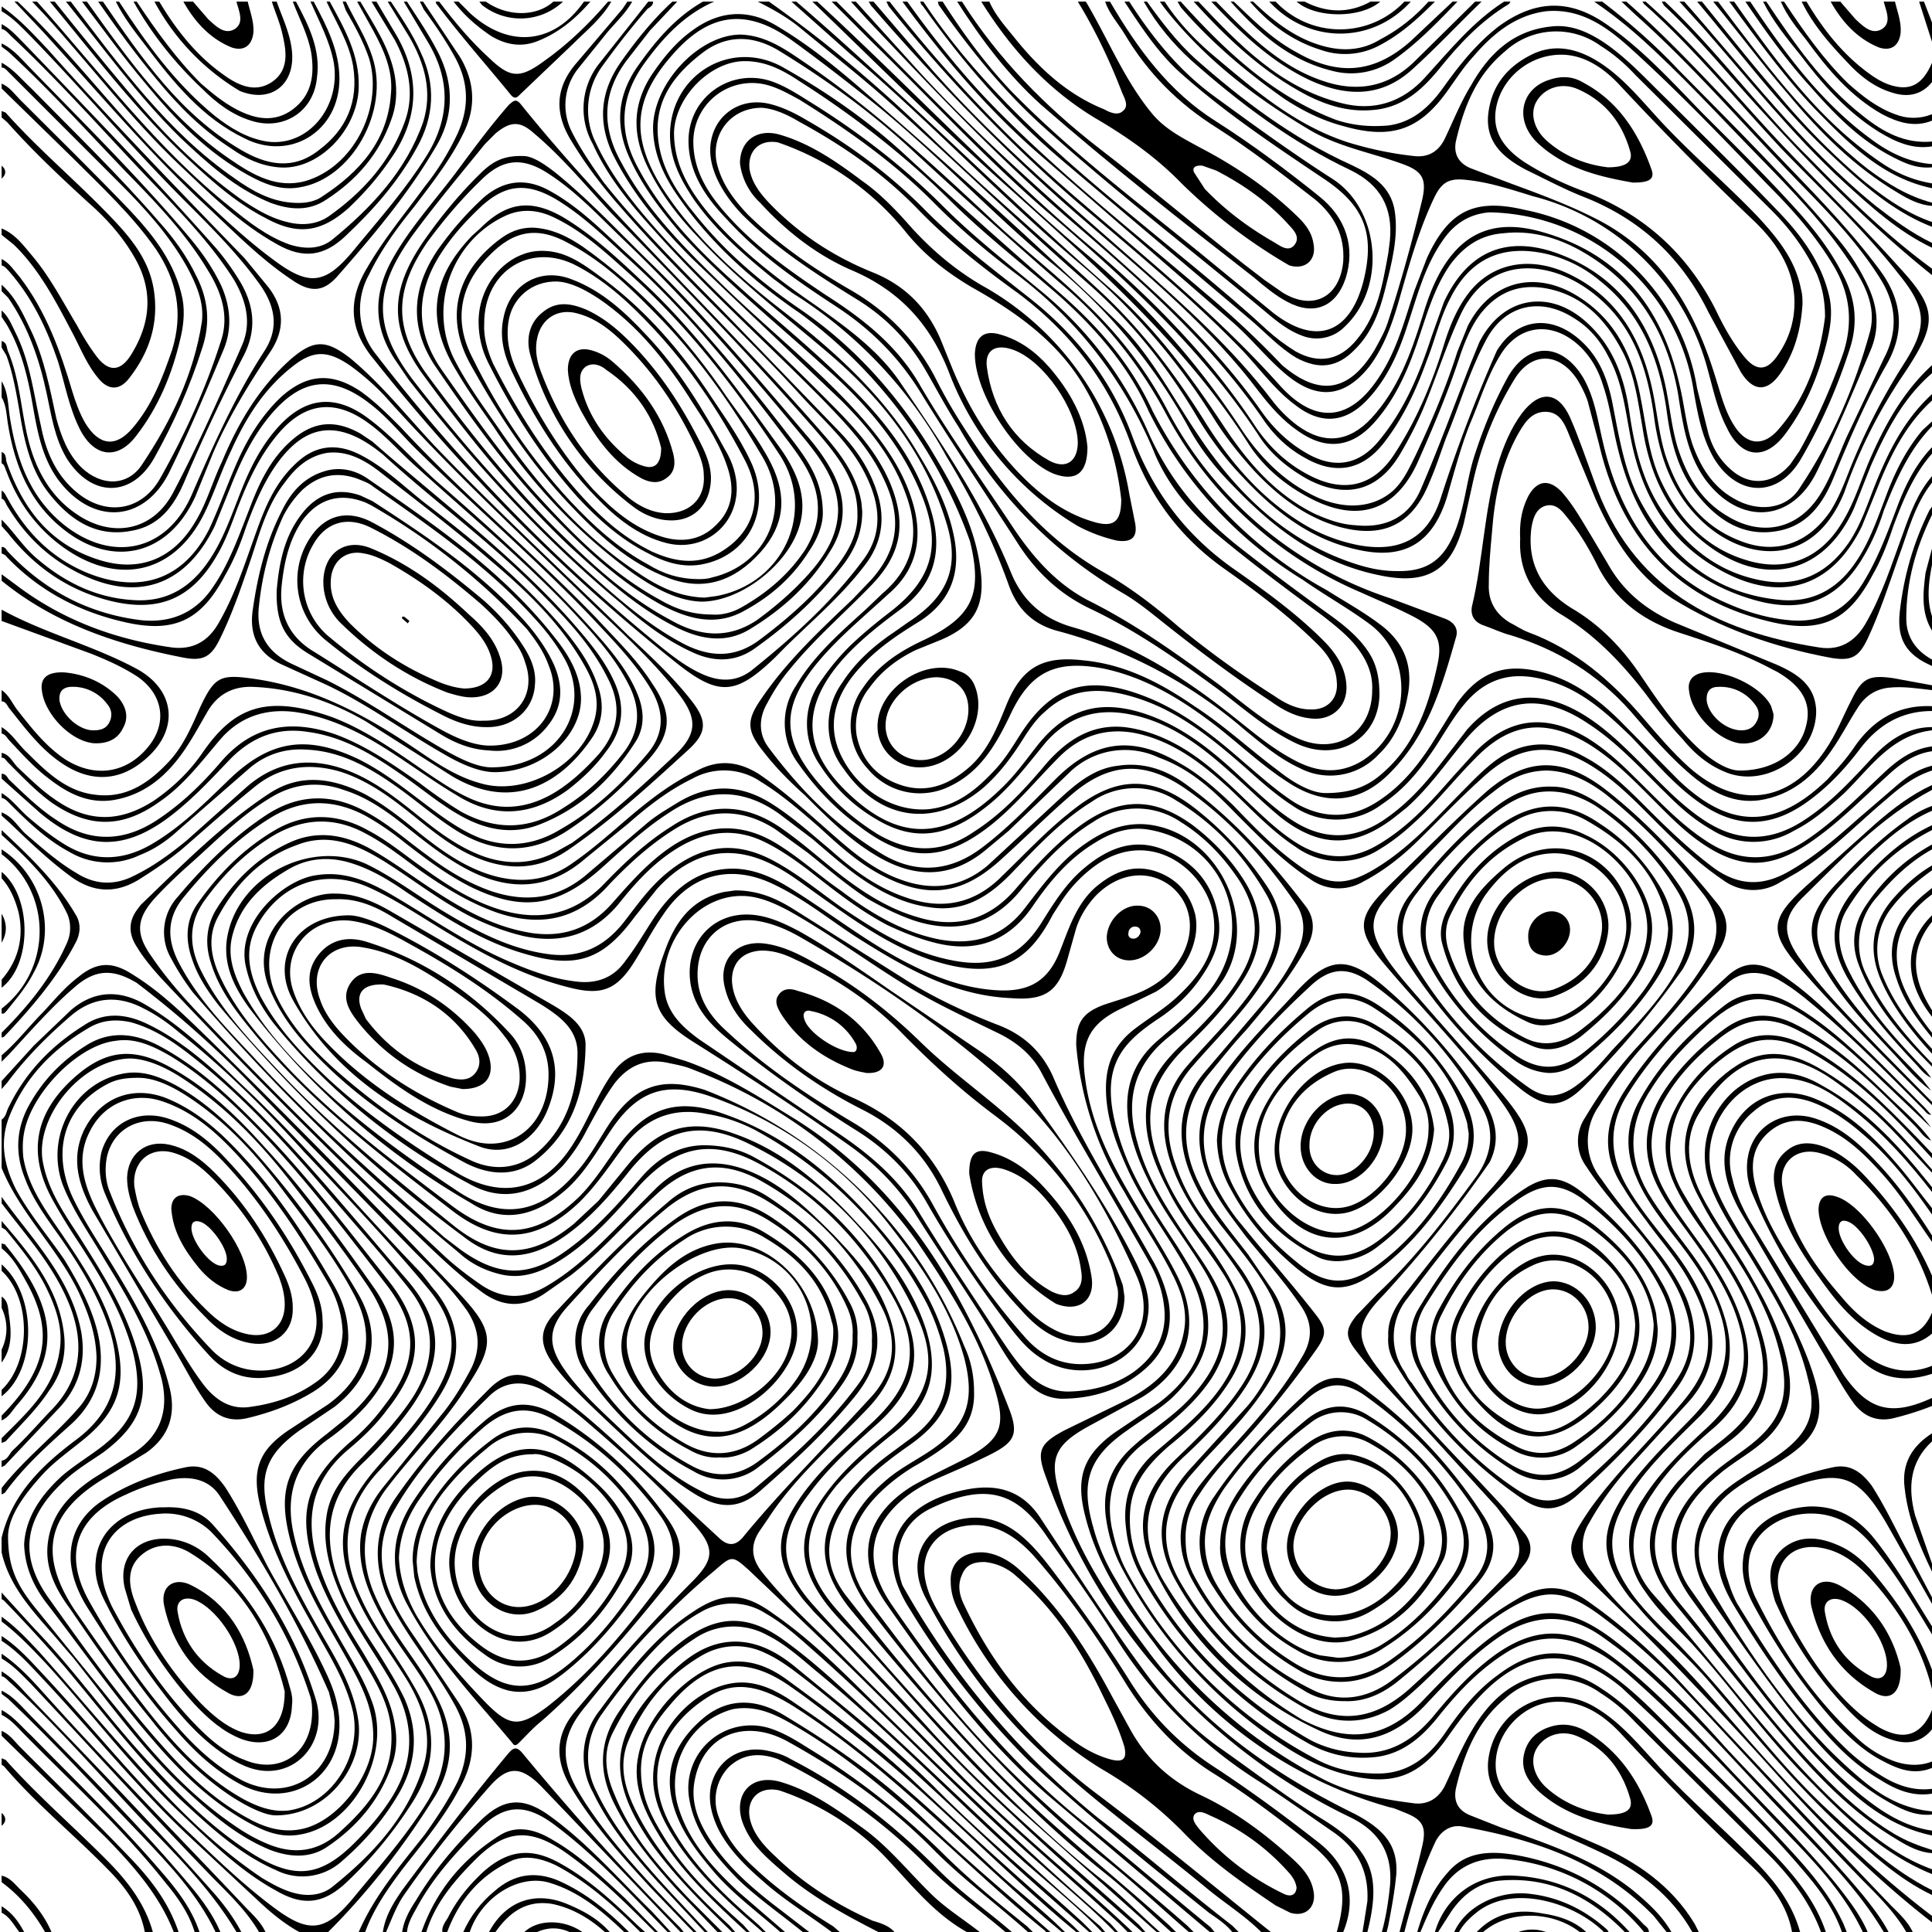 <svg data-name="contour-map" xmlns="http://www.w3.org/2000/svg" viewBox="0 0 2402 2402.2">
  <g data-name="contour-map-group">
    <path d="M2370 2402c-14-24-34-44-54-64-78-80-152-163-229-244-30-31-63-60-98-86-45-33-71-34-119-4-39 25-70 59-104 91-12 11-24 22-39 31-35 19-71 17-104-2-68-38-124-91-162-160-28-51-20-94 18-137l72-79c11-13 19-26 27-41 19-35 18-69-2-104-17-29-39-55-60-82-15-20-28-41-37-64-17-44-13-85 17-122l74-87c17-20 32-42 44-67 9-20 9-41-4-59-38-55-82-104-137-142-51-35-95-32-142 9-30 26-58 54-88 81-48 43-91 48-149 17-28-15-52-37-76-59-23-20-46-40-72-56a81 81 0 0 0-85-4c-29 14-55 34-80 56l-54 44c-44 38-92 40-142 15-28-14-52-33-76-52-25-20-50-39-82-49-31-11-62-8-91 10-35 21-64 50-95 78-16 14-32 29-47 45-25 27-26 46-5 75 27 40 62 74 95 109 87 90 177 177 269 263 14 13 30 25 46 36 26 17 51 17 77 3 41-23 72-56 104-88l36-36c33-32 71-38 113-22 44 17 76 49 108 81 24 25 48 52 62 84 24 52 18 92-22 133-42 44-89 84-122 135l-11 16c-11 17-10 33 3 50 26 33 57 62 87 91 50 51 101 100 150 151 70 73 149 135 222 204l2 2h-6l-11-11c-73-67-150-131-219-202-77-81-159-159-240-236-22-20-22-19-44 0-59 49-110 106-158 166-12 14-23 30-26 49-4 29 10 52 24 74 39 59 89 109 138 160h-4l-52-54c-37-40-74-81-102-129-18-32-17-62 6-90l17-20c41-49 84-97 129-142 29-29 29-43 1-74-42-47-89-89-137-130-16-13-32-25-50-35-23-12-46-11-65 7-44 43-87 87-118 141-18 30-21 62-10 95 8 24 21 45 35 65l53 79c24 36 23 72 2 109-19 36-45 67-70 99-18 24-36 49-47 79h-8c20-46 52-83 82-121 15-21 29-42 41-66 15-33 14-64-4-96-16-29-35-54-53-81-12-18-23-36-32-56-16-40-14-80 10-117 34-50 74-94 116-136 24-25 44-25 73-6 50 34 93 77 138 118l78 72c10 9 19 9 28-1 50-61 106-116 159-174 33-35 34-77 12-117-34-66-85-118-150-154-48-26-89-19-129 19-36 33-67 70-106 100l-33 23c-26 17-51 16-76-2-29-21-55-46-81-71a7951 7951 0 0 1-316-317c-12-13-24-27-33-42-11-17-10-33 2-48l3-4c51-49 100-99 159-138 39-26 79-20 119 0 26 14 48 32 70 50 29 23 59 44 95 53 33 8 63 4 91-15s52-41 78-63c24-20 49-39 78-53 27-15 52-13 78 3 34 23 64 51 95 78 25 22 51 43 83 54 39 14 75 9 107-18l94-87c20-18 41-34 68-37 33-5 62 6 87 25 56 41 103 93 145 148 13 16 13 34 3 52-21 38-48 71-76 104-16 17-30 35-45 53-36 43-37 90-13 138 16 33 39 59 61 88l30 44c22 34 21 70 1 105-22 40-54 72-85 105l-15 17c-38 43-44 87-15 137 36 62 87 111 149 148 49 28 92 22 135-16l83-76c16-14 34-26 53-37 30-18 58-16 85 3 46 32 88 70 125 111 83 90 168 179 253 268 10 10 21 20 27 33h-8Z"/>
  <path d="M1478 2402c-37-32-72-65-110-95-109-87-198-191-282-300l-3-4c-46-62-41-112 19-163 15-13 34-23 51-34 48-31 60-62 46-117-17-62-52-113-91-163a485 485 0 0 0-228-164c-55-18-89-4-121 44-18 27-34 56-60 77-35 29-74 38-113 13a930 930 0 0 1-277-244c-20-28-34-58-25-94 17-71 104-114 171-84 33 16 62 38 93 57 41 25 83 48 132 55 40 6 71-8 96-40 17-22 33-45 56-63 43-34 85-38 133-11 29 16 54 37 81 56 43 29 86 56 138 66 50 10 84-4 111-47 15-24 30-48 51-66 29-25 62-40 100-25 39 15 63 44 69 86 4 27-6 50-21 72-14 21-32 38-53 52-48 32-77 62-49 150 15 49 44 91 72 134 18 29 37 58 38 93 2 40-19 70-46 96-17 15-36 26-54 39-48 33-59 64-43 120 6 23 16 46 29 67a628 628 0 0 0 257 247c35 18 74 25 113 30 17 2 30-6 38-21 11-23 20-46 33-68 22-38 52-67 99-72 24-3 45 6 64 19 31 20 55 47 81 73 46 45 92 90 137 137 25 27 48 56 60 92h-6c-13-35-35-65-61-92l-170-169c-13-14-27-26-43-36a94 94 0 0 0-119 7c-35 29-51 69-61 112-3 16 3 27 18 33l38 15c57 20 115 39 164 78 18 15 36 31 48 52h-6l-16-20c-65-67-148-95-237-111-15-3-27 5-34 18-17 36-29 74-39 113h-6c9-35 20-71 28-106 6-25 1-34-23-43-5-2-11-5-17-6a541 541 0 0 1-293-204c-37-48-71-98-86-159-12-47-2-75 37-103l55-37c59-45 71-100 35-165-23-42-53-80-73-123-15-33-28-66-28-103 0-31 11-55 36-74 17-13 37-25 53-40 30-28 52-60 44-104-10-52-75-106-143-61-19 13-35 30-47 49l-9 14c-32 62-71 83-153 56-52-18-96-50-141-82-14-10-27-20-42-29-58-35-110-27-156 23l-28 35c-39 53-72 65-136 46-53-15-99-45-145-75-23-16-47-31-75-39-25-7-50-5-73 8-35 20-63 46-72 87-5 25 4 47 15 68 30 53 72 95 117 135 46 40 95 75 146 109 57 39 106 31 151-22 16-18 27-39 40-59 32-48 65-60 119-43a566 566 0 0 1 323 319c8 17 12 36 12 56 1 26-9 47-29 63-15 12-31 22-47 31-13 8-25 17-36 27-47 43-55 90-17 142 48 64 97 129 153 187 75 78 160 143 241 214l8 8h-6Z"/>
  <path d="m1504 2402-200-169c-80-69-142-153-202-239-40-57-26-111 33-147 23-13 47-24 70-36 39-22 45-38 33-80-20-70-59-130-99-189a609 609 0 0 0-277-212c-9-4-19-6-29-8-29-7-51 2-69 25-13 18-23 37-34 57-8 16-18 31-30 45-34 36-75 47-118 22a786 786 0 0 1-242-199c-16-21-28-43-34-69-14-56 47-110 88-115 32-5 60 6 87 21 47 27 92 59 142 82 29 13 59 25 91 29 27 4 49-4 64-26 14-18 25-38 38-57 24-34 54-58 98-57 25 1 47 11 68 24 47 29 91 64 140 90 36 19 73 34 115 37 41 3 66-10 81-49 11-28 20-57 43-78 22-19 46-30 75-21 27 9 43 27 50 54 7 34-13 74-49 96l-41 20c-41 19-53 42-47 87 8 63 38 116 70 169 15 26 31 50 44 76 31 61 15 116-43 152l-68 37c-41 23-48 40-34 85 23 74 66 136 111 196 67 89 154 150 251 198 42 21 58 42 56 77-2 22-6 43-10 64l-2 8h-6c5-18 8-37 10-56 4-40-12-68-48-86a742 742 0 0 1-379-422c-13-34-9-43 23-60l78-38c38-20 66-47 71-92 2-21-4-40-13-59-18-37-42-71-62-107a414 414 0 0 1-60-183c0-28 8-40 35-50 18-6 37-11 54-20 15-8 27-18 37-32 23-33 20-72-8-95-28-22-66-17-94 12-11 12-19 25-24 40l-11 39c-11 40-28 51-69 48-74-3-135-39-195-77-32-21-63-46-98-63-55-28-107-15-141 37-14 20-25 42-38 62-20 30-38 37-73 29-64-15-119-46-174-80-26-16-52-33-81-46-55-24-110-5-139 49-16 30-9 59 5 87 22 41 53 73 86 104 48 44 102 81 158 115 59 35 110 21 146-38 17-27 28-58 47-85 16-23 38-31 65-24l26 8c49 17 92 45 136 72 136 85 210 215 266 359 13 33 8 43-24 59-24 12-49 22-73 33-14 7-27 15-39 26-39 36-43 79-8 129 67 97 140 190 233 265 55 44 108 90 162 134l5 6h-6Z"/>
  <path d="M1456 2402c-27-24-53-50-82-73-119-95-217-209-314-325-48-58-46-106 6-160 12-14 26-26 41-37l27-20c38-28 49-65 39-110-5-20-12-39-21-57a524 524 0 0 0-215-216c-18-9-38-16-58-19-43-9-78 6-104 41-17 23-33 47-54 68-52 50-102 55-159 11-87-67-175-134-246-220-23-28-45-56-55-92-6-21-4-42 7-61 22-36 52-66 91-84 34-16 67-11 99 6 29 16 55 36 83 54 37 24 75 45 120 52 41 6 74-7 101-38 22-25 44-50 72-69 45-30 90-31 135-2 27 17 50 38 76 56 37 28 77 52 123 61 44 8 80-4 107-40 20-26 40-53 66-73 25-19 52-33 85-30 88 9 142 120 94 194-19 27-42 50-68 71-43 35-53 79-38 130 13 49 42 90 70 132 11 16 22 32 30 49 19 40 15 77-8 113-22 33-52 56-82 79-35 26-50 61-42 105 4 19 9 37 18 54a569 569 0 0 0 236 235c24 13 50 18 77 18 37 0 62-20 82-48 19-28 40-55 68-75 45-34 87-35 134-4 34 23 61 52 90 81 52 51 105 103 154 158 20 23 38 47 51 75l4 10h-6c-8-23-21-43-36-62-57-70-124-131-188-195l-50-47c-63-52-121-48-177 12-14 15-26 31-38 48-36 52-71 64-132 47-25-7-47-18-69-32a598 598 0 0 1-206-225c-10-19-16-40-19-61-5-36 7-65 34-89 23-21 50-37 71-60 47-51 53-99 17-159-23-38-51-72-70-113-11-22-20-46-24-71-6-40 5-74 36-101 23-20 47-39 66-64 59-78 16-185-80-199-24-3-45 5-64 17-33 20-57 49-78 80-30 43-71 57-121 44-20-5-40-13-59-22-36-19-67-44-99-69-16-12-33-24-51-33-35-18-69-16-103 2-33 18-58 45-81 74-31 37-70 50-117 40-22-5-43-13-64-23-38-19-71-45-107-68-35-22-71-39-113-22-44 16-75 48-97 89-13 24-9 49 2 73 21 46 55 83 89 119 61 63 131 115 201 168 58 43 105 38 157-12 17-17 30-37 44-57 38-54 77-68 139-45 76 27 136 78 188 138 36 42 68 87 84 141 18 60 6 97-46 133-27 19-54 40-74 67-30 41-33 80-3 119 53 68 108 134 167 197 72 77 156 142 235 213l8 8h-6Z"/>
  <path d="M2342 2402c-31-52-74-95-115-138-64-66-124-137-194-197-13-12-27-22-41-32-42-30-85-29-128 0-35 24-64 55-93 86-40 41-83 54-134 29a425 425 0 0 1-204-203c-24-52-11-96 31-135 29-28 59-57 81-91 27-42 28-84 3-127-15-25-34-48-51-72-19-26-35-54-44-85-12-42-5-80 24-113 25-29 52-55 75-86 10-14 20-29 26-45 12-28 11-55-3-80-28-49-65-89-113-118a94 94 0 0 0-105 2c-37 23-66 54-95 84-29 31-61 54-106 47-31-4-59-18-84-35-22-15-42-33-62-50l-41-31c-46-33-92-32-138-1-31 20-57 45-84 69-53 47-97 54-161 23-30-15-55-34-81-54-16-13-33-25-51-35-40-21-79-21-118 3-42 26-77 61-108 99-22 27-20 55-4 84 23 43 57 78 90 113 74 81 157 152 238 225l21 16c49 35 87 34 135-2 34-25 62-57 90-89 22-25 49-41 84-39 19 1 38 5 56 15 81 44 144 106 184 189 27 56 16 99-30 141-30 27-61 54-86 88-38 50-39 87 2 135 47 53 98 103 145 155 81 90 174 166 263 246l8 9h-4c-55-49-111-97-164-148-86-79-162-167-244-250l-14-16c-35-46-36-78-3-126 25-36 58-64 90-94 50-47 60-91 27-152-40-72-96-130-168-169-59-32-104-22-149 27-28 32-56 64-91 88-25 17-52 30-83 22-20-5-37-14-51-27a2703 2703 0 0 1-330-323c-10-13-19-27-27-42a65 65 0 0 1 8-77c32-38 67-73 109-101s85-28 128-3c27 15 49 35 74 53 24 18 50 34 79 44 45 15 85 9 121-23l73-62c12-10 26-18 39-26 39-23 77-22 115 2 27 17 50 38 74 58 28 25 58 47 94 59 46 16 86 7 120-28 27-26 53-54 82-77 58-48 105-49 163-1 32 26 59 56 82 90 24 35 24 71 4 108-25 44-61 78-94 116-33 37-39 79-22 125 8 24 20 46 35 66l47 64c39 58 37 102-4 158-20 27-43 51-68 74-48 45-58 92-28 150a497 497 0 0 0 175 177c60 31 107 23 153-27 23-24 46-47 72-68 61-49 103-50 165-2 49 38 93 83 135 130 57 62 118 120 172 185 12 15 23 29 32 46h-6Z"/>
  <path d="m1438 2402-175-156c-68-62-126-132-188-200-16-18-34-34-49-54-35-47-35-87 0-134 21-29 47-52 74-74 56-46 69-89 37-154a442 442 0 0 0-206-208c-63-31-108-18-151 37-23 29-48 57-78 78-43 30-84 33-125 1a1773 1773 0 0 1-305-288c-14-18-26-36-33-57-9-25-8-49 7-70 26-37 57-68 96-91 38-22 77-21 115 0 25 13 46 31 69 47 32 23 65 44 103 54 46 12 86 2 120-32 26-27 53-53 85-73 45-30 90-30 135 0 31 21 57 46 87 68 26 19 53 35 84 44 48 15 89 4 122-34 25-29 51-58 83-81 48-34 90-34 138 1 25 19 47 42 64 69 25 40 25 80 0 121-19 31-43 57-69 82-50 47-60 91-34 154 13 34 34 64 56 93 13 18 25 36 35 56 19 37 18 75-3 111-20 34-48 61-79 86-25 22-46 46-48 82-2 30 6 58 21 83 48 84 115 149 199 198 19 11 41 17 63 18 40 3 69-16 93-44 23-28 47-55 77-77 50-36 94-36 144 0 50 37 93 83 136 128 49 53 102 103 147 159 14 18 28 36 37 57h-6c-22-46-56-83-91-119-62-65-122-131-189-191-18-16-35-31-56-41-34-19-69-18-103 1-35 21-62 49-87 80-22 28-48 51-86 53-29 2-56-5-80-19a539 539 0 0 1-206-208c-10-18-16-38-18-58-5-38 8-70 37-95 28-24 58-48 80-79 32-45 35-91 6-139-23-37-52-69-71-108-19-36-33-73-25-115 6-27 23-47 43-66 25-24 50-49 69-79 28-43 28-85 0-127-19-28-42-52-71-70a97 97 0 0 0-109 0c-36 22-65 54-91 86-35 42-79 53-130 37-21-7-41-17-60-28-26-17-49-37-74-57l-40-29c-42-27-85-26-127 1-30 19-55 42-79 67-39 44-85 54-139 36-35-12-67-32-97-53-22-16-43-33-68-46-39-21-78-19-116 4-34 21-61 48-84 80-20 28-19 57-4 87 24 48 61 87 97 125 66 70 142 131 216 191 53 43 98 41 150-1l31-29 36-44c39-48 79-60 137-38 60 22 107 64 149 110 36 38 68 79 85 131 17 54 6 93-39 129-25 20-50 41-72 66-45 55-47 101 1 155 102 116 203 233 324 331 27 21 51 46 77 69h-4Z"/>
  <path d="M2402 884c-39 0-68 18-91 49-19 25-41 48-67 66-45 31-87 30-131-1-33-23-58-54-85-82-33-32-66-62-112-72-38-9-69 0-95 31-17 20-29 44-45 66-16 23-34 43-58 59a94 94 0 0 1-109 3c-22-14-41-31-60-48-40-35-81-69-132-86-42-14-83-17-118 16-13 11-22 26-31 40-13 20-27 38-45 54-60 51-129 42-174-23a89 89 0 0 1-2-107c16-25 38-45 63-62l20-14c49-32 64-69 46-125-26-84-79-152-146-209-55-47-113-91-162-144-26-27-48-56-64-90-19-41-17-79 9-116 14-20 29-38 49-52 32-23 66-26 100-7 45 26 84 59 123 93 102 89 203 180 301 274 44 42 71 96 105 146 49 73 111 132 197 159 16 5 32 8 48 8 37 1 58-13 72-47 13-31 15-65 25-96 11-34 24-66 41-97 25-45 67-45 94-1 14 24 18 51 24 77 19 85 59 155 138 196 30 15 61 26 94 29 40 4 71-12 92-46 18-29 30-61 42-93 10-27 23-54 44-76v8c-23 26-36 58-48 90-7 21-15 42-26 61-30 57-64 73-127 58-118-28-186-105-213-221l-14-53c-3-9-8-19-13-27-23-35-58-35-79 1-25 41-42 85-52 132l-10 45c-15 60-46 78-106 65-73-15-129-57-179-109-23-23-43-48-58-76a695 695 0 0 0-172-205c-74-62-140-133-215-194-35-28-71-56-107-82-55-39-101-33-146 18-49 55-54 102-14 166 40 62 94 110 152 155 64 50 124 104 166 175 21 34 39 69 46 109 7 42-6 76-43 100-26 16-52 33-73 56-35 37-43 75-25 112 21 43 66 70 109 66 35-4 60-25 83-50 12-13 21-28 30-42 38-60 81-75 148-51 51 18 92 51 132 86 20 17 40 35 62 49 36 21 71 20 105-3 27-18 47-42 65-70l31-50c29-41 62-52 111-38 37 11 67 34 93 60l72 73c64 61 121 61 185-1 12-13 24-26 34-41 23-33 54-52 96-50v6Z"/>
  <path d="M1128 2c33 46 68 90 107 130 82 84 174 156 263 232a1144 1144 0 0 1 96 90c46 39 83 34 115-19 6-11 13-23 17-36 16-49 30-100 42-150 6-26 1-36-24-45-38-14-79-21-115-42-69-41-132-89-182-153l-5-7h6c17 26 39 49 63 69 50 42 100 85 165 106 26 8 54 14 82 17 17 2 30-5 38-21 11-23 20-46 33-67 22-39 52-68 99-73 24-3 45 6 65 19 30 20 54 47 80 72 46 46 92 91 137 138 30 31 56 66 65 110 3 17 1 33-3 50-10 42-26 82-52 117-25 34-55 31-73-7-12-23-17-48-24-73a302 302 0 0 0-217-215c-26-8-53-17-80-20-23-3-33 1-43 22-20 42-32 87-45 132-8 27-18 54-35 77-30 38-63 43-101 13-25-20-45-46-69-67l-243-211c-64-56-118-120-168-188h6Zm1141 392c0-22-4-38-10-53-14-30-33-56-56-79L2033 93c-13-14-27-26-43-36a94 94 0 0 0-119 7c-36 30-51 69-61 112-3 16 4 27 18 33l50 19c38 14 76 28 112 47 80 43 119 115 144 198 6 19 11 39 22 56 15 24 36 27 55 5 36-41 52-92 58-140Z"/>
  <path d="M1468 2c55 61 114 117 193 147 21 7 42 9 65 7 31-4 52-24 69-48 20-28 41-54 68-75 45-33 88-35 134-3 45 31 82 72 120 111 42 42 84 83 123 127 20 23 38 47 52 75 15 29 18 59 8 90-15 47-35 93-60 136-28 50-79 50-109 1-15-26-20-54-25-82a262 262 0 0 0-254-224c-26 2-45 15-59 36-22 32-31 68-43 104-11 34-25 67-51 94-27 28-57 30-88 6-26-19-45-46-67-69-64-66-135-124-204-183-86-74-164-156-235-244l-3-6h4c71 91 150 174 238 249 85 73 172 144 247 228 46 51 90 44 126-14 21-33 30-70 42-105l15-39c27-59 59-75 122-60a270 270 0 0 1 214 222l14 56c5 17 13 31 26 43 24 23 54 21 76-5l11-16c22-39 40-80 55-123 12-38 8-73-12-107-22-37-50-69-80-99-57-59-113-118-174-173-29-26-61-49-104-45-38 5-66 28-90 56-12 13-21 27-31 41-35 50-70 63-130 46-27-7-51-19-74-34-47-33-91-70-129-114l-4-7h4Z"/>
  <path d="M812 2c0 5-4 7-7 9-20 23-38 46-56 71a92 92 0 0 0-8 96c23 49 58 89 94 128 63 67 132 129 196 194 30 30 58 60 75 99 22 52 15 91-25 131-33 34-69 65-99 102-11 13-20 27-28 42-11 19-11 39 2 56 39 52 84 98 141 132 42 25 85 22 125-9 33-25 61-55 90-84 49-49 96-55 155-20 25 14 46 33 66 52 25 26 50 52 79 73 38 28 61 29 101 4 37-23 67-55 97-86 13-13 26-27 40-39 37-32 77-36 120-12 30 16 54 40 77 63 27 27 54 53 85 76 30 21 59 22 91 4s60-42 87-66l50-43c13-11 26-19 42-23v6c-22 7-40 21-57 36-37 31-70 66-111 91l-21 12a63 63 0 0 1-71-3c-31-21-58-47-84-73-23-23-45-46-72-64-53-36-97-33-144 11-29 26-56 55-84 82-19 18-40 34-63 46a60 60 0 0 1-66-3c-34-22-63-52-92-81-28-29-57-56-96-70a99 99 0 0 0-113 20l-74 71-30 25c-41 33-84 34-129 9-36-20-65-49-94-78-19-17-37-35-53-56-19-24-20-37-3-62 32-48 74-87 115-126l23-24c34-38 39-78 15-127-18-38-46-67-75-97-70-71-145-138-211-212-29-32-57-66-75-106a90 90 0 0 1 8-100l61-77h6Z"/>
  <path d="M2402 600c-22 28-30 62-42 94-12 34-23 68-38 100-11 23-20 28-45 24-70-13-137-36-198-74-46-30-73-74-95-123l-31-75c-6-14-11-33-30-34-20-1-29 16-37 30-20 37-28 78-31 119-2 22-4 43-4 65-1 21 8 37 26 48 8 4 15 9 23 12 59 22 104 61 144 108 18 21 36 42 56 60 60 53 124 45 169-21 14-20 22-42 33-63 13-27 22-31 51-27l49 9v6c-18-2-36-5-54-3-17 2-30 11-39 26-11 17-20 35-32 52-22 32-50 56-90 62-31 4-56-9-79-27-31-25-56-55-81-84-41-46-90-76-148-94-12-3-24-9-36-13-10-4-15-12-13-23 14-58 15-119 32-176 7-23 16-45 30-64 22-29 45-28 60 5 11 25 20 52 30 79 46 133 151 187 280 207 25 4 44-7 57-29 21-36 33-75 47-113 9-25 18-50 36-71v8Z"/>
  <path d="M2402 908c-51 6-77 47-110 79-19 17-38 34-62 46a98 98 0 0 1-103-2c-21-12-38-27-55-44-31-30-60-63-97-87-59-40-110-33-155 22-23 28-44 58-71 82l-15 12c-49 38-92 39-142 0-23-19-44-40-67-60-35-31-73-59-121-68-41-8-75 3-103 34-24 29-46 59-76 82-47 37-88 42-133 16-30-17-54-40-72-68a90 90 0 0 1-1-103c12-18 26-35 42-50 15-14 31-27 48-40 49-39 61-79 39-138-25-66-70-118-122-164-60-55-124-106-179-166-25-29-48-59-64-94-18-39-16-76 8-112 23-33 48-63 83-83h14c-37 16-64 45-87 77-31 43-32 86-7 131 30 56 74 101 121 143 43 39 89 76 130 116 51 48 95 102 114 171 13 48 1 88-40 118-23 17-46 35-66 56-60 64-57 121 9 179 61 54 118 50 182-12 17-16 30-34 44-52 38-49 81-61 140-40 50 18 88 52 126 88 18 16 35 32 56 45 36 22 72 22 108-1 29-19 51-43 72-70l34-44c38-43 84-51 135-24 32 17 58 43 84 69 24 24 47 49 76 68 41 27 81 27 122 1 33-21 59-49 85-77 20-22 44-40 76-40v4ZM1350 2c28 47 48 98 83 140 16 19 38 30 60 42 44 23 85 51 121 86 9 9 17 19 19 33 4 20-10 33-30 27a670 670 0 0 1-134-102c-30-31-65-56-102-78-62-36-109-87-147-148h10c8 18 21 32 33 47 30 37 65 69 110 87 7 4 17 8 23 2 8-6 2-16-1-23-15-39-33-77-55-113h10Zm145 204c-11-1-13 4-10 9l13 20c25 26 53 47 84 65 9 5 19 14 27 5 9-11-2-20-9-28-25-27-55-48-88-65l-17-6Z"/>
  <path d="m842 2-34 36-28 36c-32 42-32 85-7 129 31 58 77 104 123 149 55 54 116 102 168 159 32 35 61 74 73 122 10 42 0 78-33 106-27 25-55 48-80 76-56 63-55 106 2 168 19 21 41 39 65 54 41 24 81 24 120-3 36-23 64-54 91-86 26-29 56-48 96-44 25 3 48 12 69 24 38 22 67 53 98 82 16 15 33 30 52 41 32 18 64 18 95 0 38-22 66-53 94-85l29-32c41-41 85-47 136-18 22 13 42 31 60 49 29 28 55 57 88 79 41 28 81 29 123 3 37-24 68-56 100-86 17-16 36-30 60-33v6c-22 3-40 16-56 31-31 28-60 58-95 82-51 35-90 34-140-2-22-16-41-36-60-55-24-24-47-47-76-65-53-32-97-27-140 17-27 27-50 57-78 82-13 12-27 23-42 32a92 92 0 0 1-104-3c-32-21-57-49-84-74-33-30-68-57-113-67-37-8-70 2-97 29-28 28-53 59-84 84-59 47-105 48-165 2-29-21-54-47-75-77a84 84 0 0 1-3-98c22-37 54-65 86-94l21-20c40-34 47-76 29-124-16-45-46-82-80-116L861 322c-39-39-74-80-99-130-19-40-16-78 10-115 19-27 40-53 64-75h6ZM2 1912c13-55 51-91 94-123 46-35 57-79 41-133-13-42-36-80-61-116-17-24-35-48-45-75-12-30-11-59 3-87 18-34 43-60 76-80 31-18 62-12 91 4 53 29 94 71 135 113 53 56 99 117 146 176 46 58 45 104-1 162-14 19-31 35-49 50-43 37-53 82-38 135 12 42 34 79 57 116 17 29 35 57 40 91 3 17 2 34-4 50-15 43-43 76-80 101-22 15-47 13-71 4-44-18-78-49-112-81-50-48-90-104-133-158l-13-15c-30-36-65-68-76-116v-18Zm8-3c0 37 9 59 33 89l120 148c38 47 79 90 129 124 13 9 27 17 42 23 32 13 61 9 87-14 39-35 71-74 65-132-3-29-18-55-33-80-22-37-45-73-60-114-24-70-14-110 41-159 17-14 32-30 45-48 40-51 42-96 2-148-47-61-94-123-147-180-37-39-76-77-122-105-21-12-43-23-68-19-47 5-105 65-114 114-2 10-2 21-1 31 6 36 27 65 47 94 27 40 54 80 67 128 16 58 5 94-42 131-16 13-33 25-47 40-23 25-43 52-44 77Z"/>
  <path d="M2 1392c6-4 6-11 9-16 21-43 53-76 93-101 25-17 52-15 79-2 46 22 83 57 120 92 73 70 136 149 202 225 47 54 47 101 6 160-18 25-38 48-60 69-44 42-50 91-30 146 12 33 31 62 50 91 11 18 23 37 32 56 17 39 15 77-5 114-19 34-44 63-73 88a73 73 0 0 1-82 11c-46-20-82-54-118-87-53-51-97-109-144-165-24-28-50-56-76-83l-3-2v-8l41 45c53 55 96 118 149 173 37 40 77 79 124 108 51 31 83 27 125-15 16-16 30-32 42-50 32-47 34-95 7-144-20-36-45-69-63-107-16-35-28-71-20-111 6-28 24-48 43-67 23-24 46-48 64-76 28-45 28-90-4-132-29-37-61-73-92-109-56-66-113-130-181-183-23-18-46-33-74-41-18-4-35-3-51 6-45 26-80 61-100 110-13 32-7 62 8 92 17 31 40 58 60 87 17 28 33 57 41 89 11 45 2 85-34 117-29 26-58 52-81 84l-4 2v-8c29-37 67-66 97-101 15-18 21-39 21-62-1-29-10-54-22-80-26-55-73-98-96-155v-60Zm0-382c13 5 20 17 29 26 21 18 41 36 65 50 21 13 43 15 66 5 26-12 48-28 70-46l74-66c41-36 87-39 136-17 29 13 54 33 79 53s50 39 81 50c32 11 63 9 93-8l16-9c46-33 88-71 129-110 27-26 27-45 4-75-33-43-73-78-112-116-85-83-173-164-253-254-13-14-28-27-43-38-29-20-47-20-74 2-35 28-57 64-75 104-11 23-19 47-30 71-36 80-108 99-179 48-33-24-56-56-70-94-2-4-2-8-6-10v-14c6 2 5 8 6 12 20 58 54 103 115 122 50 16 92-1 119-46 15-24 22-51 34-76 20-48 46-92 85-127 29-25 44-25 74-2 40 33 72 74 107 111 77 80 159 156 239 234 27 25 54 50 77 79 21 26 22 41-2 63-48 44-96 88-150 125-41 28-84 25-127 3-27-14-50-34-74-53s-50-37-80-47c-39-12-76-8-108 18-31 25-61 52-91 78-17 14-35 26-54 38-30 18-58 15-85-5s-51-43-75-66l-10-9v-4Z"/>
  <path d="m2 714 19 14c57 43 122 67 193 77 25 3 44-7 57-29 21-36 33-74 47-113 11-31 23-61 48-85 24-24 51-28 81-13 32 16 57 42 86 64 57 44 113 90 161 145 20 24 39 48 49 78 8 22 7 44-6 64-34 51-94 97-175 49l-107-68c-43-25-90-41-140-43-24-1-43 8-56 29-10 17-19 34-30 50-22 32-50 56-90 62-30 4-55-9-77-26-19-14-34-31-50-48-3-3-5-8-10-9v-8c13 8 21 22 32 32 24 24 49 48 84 52 37 5 65-13 89-38 20-20 31-46 42-71 18-38 25-41 67-35 76 11 140 46 202 88 25 17 50 34 80 42 55 16 125-23 141-79 7-24 0-46-12-67-29-52-72-93-117-131-44-38-90-73-136-109-19-15-41-28-67-25-24 4-40 19-53 37-22 28-31 62-42 95-11 32-22 65-37 96-12 26-22 32-50 26-81-16-158-42-223-95v-8ZM2046 2c66 58 120 127 181 190 44 46 90 91 133 139 49 53 49 70 9 131a634 634 0 0 0-76 150c-41 101-132 84-183 30-34-35-48-80-54-127-7-48-20-94-54-131-18-19-39-34-63-43-53-19-99-1-123 50-16 34-28 71-42 106-9 23-20 45-33 67-27 46-67 57-115 32-25-14-47-32-62-56-72-109-168-196-266-280-75-65-142-138-213-207l-51-51h6c101 101 199 205 308 298 80 67 154 141 212 229 18 27 41 49 72 64 42 20 77 10 102-29 28-43 47-89 62-138 7-22 16-44 31-63 28-35 73-45 120-24 62 28 93 80 107 144 6 27 8 54 16 81 16 50 44 90 95 109 44 17 84 2 111-38 10-16 17-34 24-52 18-45 40-88 66-129 31-48 30-70-6-114-44-56-97-105-146-156-56-60-108-124-170-179l-2-3h4Z"/>
  <path d="M1992 2c34 26 66 54 95 85 68 69 136 136 198 210 15 18 28 38 38 60 12 26 14 53 2 80-21 50-42 100-66 149-31 64-96 68-139 10-23-32-28-70-34-108-14-77-52-138-122-177-29-16-61-25-95-21-28 2-49 16-66 39-18 26-27 55-37 85-13 40-29 80-58 112-28 31-60 34-94 10-19-13-34-30-48-48-60-80-136-143-210-207-99-84-188-176-273-274l-3-5h6l60 70c80 94 174 173 266 254 60 53 120 107 169 171 9 12 20 23 32 32 33 24 64 21 92-9 33-36 49-80 63-125 5-17 11-34 19-50 27-53 67-73 125-58 99 26 154 93 176 191 6 24 8 50 16 74 10 28 25 53 52 68 29 17 65 14 82-14 40-60 68-125 87-194 8-31-7-60-25-86-32-48-72-89-112-130-50-51-98-104-152-152-17-15-35-29-54-42h10Z"/>
  <path d="m1064 2 67 74c89 100 192 185 291 275 54 49 104 100 146 160 14 20 32 38 54 51 36 22 68 17 94-16 31-38 49-82 64-128l15-42c29-63 78-85 144-60 74 28 114 86 131 161 6 27 8 54 16 80 11 34 28 64 59 83 45 29 92 18 119-27 14-23 22-48 33-72l45-95c18-34 16-67-4-99-28-45-65-83-101-120-68-70-131-144-204-209l-17-16h6c67 59 126 126 188 191 43 45 87 89 125 140 30 39 35 79 9 123-25 44-45 91-64 137-13 32-32 60-69 67-42 8-74-12-100-44-25-30-34-68-39-106-9-63-31-120-83-161-19-16-41-27-65-33-55-13-96 5-121 55-13 25-19 52-29 77-13 36-29 71-53 102-27 35-61 41-99 19-20-11-36-26-49-44-64-94-148-170-234-244-93-79-177-168-261-257l-20-22h6ZM2 2034c20 13 35 30 51 47 57 61 110 127 170 186 38 36 75 73 118 105s63 30 98-12c32-39 66-77 93-121 27-45 28-91 2-137-17-30-39-56-56-86-19-33-35-69-29-109 4-23 15-43 29-60l70-87c15-18 27-38 38-59 12-25 10-48-5-71-19-27-42-50-65-73l-210-215a1241 1241 0 0 0-136-120c-30-18-52-17-78 6-29 25-55 55-81 83l-9 9v-8c19-16 34-36 51-53 14-15 27-31 44-44 23-19 42-20 67-4 36 22 65 51 95 80 105 103 209 209 310 315 47 50 47 65 9 122-29 45-68 83-100 126-27 39-31 79-15 122 8 20 18 38 30 56 17 26 36 50 50 78 22 42 22 83-2 123-38 61-82 118-133 169h-36c-18-10-34-23-49-37l-88-82c-65-61-121-131-182-196-16-17-31-34-51-47v-6ZM526 2l46 69c19 32 20 64 3 97-16 32-38 60-60 89-21 26-41 53-56 84a89 89 0 0 0 8 99 2182 2182 0 0 0 357 366c15 12 31 24 49 32 22 10 43 10 62-5 51-41 100-85 139-138 24-33 20-68 3-103-19-40-52-68-81-100-73-80-154-153-225-235-23-26-44-54-62-84-20-34-18-65 8-95l57-67 6-9h6c-9 16-23 28-34 42l-33 41a73 73 0 0 0-8 79c11 22 25 42 39 62 46 58 99 110 151 163l143 148c21 22 38 47 47 77 10 32 5 62-16 89-32 42-72 74-108 111l-4 4c-48 46-69 48-121 7a2335 2335 0 0 1-377-378c-31-37-33-74-8-115 21-36 47-67 71-100 16-20 29-41 40-64 16-34 15-66-3-98-11-20-24-39-38-58l-5-10h4ZM2 986c12 7 21 19 32 29 14 12 29 24 45 34 35 22 71 22 107 2 37-21 67-51 97-80 52-51 98-58 163-27 32 16 59 38 87 59 20 15 41 30 64 39 35 13 69 8 100-11 42-24 77-57 108-94 21-25 21-51 5-79-20-34-48-62-75-91-70-73-147-139-219-210-18-18-35-39-56-55-46-36-84-32-122 12-24 28-39 60-52 93l-19 47c-37 76-99 96-174 56-36-19-63-46-84-81-2-3-3-8-7-9v-10c4 2 5 6 7 9 24 44 57 77 104 95 64 24 116 5 147-56 13-28 23-57 36-86s30-56 53-78c32-29 63-32 100-7 18 13 33 28 49 44 77 83 165 156 244 238 24 26 50 51 69 81 26 38 24 64-8 98-28 30-58 58-92 81-47 33-94 34-143 4-24-15-45-33-68-50-36-26-73-49-119-51-28-2-53 7-73 25l-86 75c-14 13-30 24-48 31a93 93 0 0 1-88-4c-28-15-51-37-73-59-3-3-6-7-11-8v-6Z"/>
  <path d="M956 2c71 50 137 106 199 166 70 68 145 131 216 197 49 46 89 99 125 156 34 55 76 104 134 136 19 10 39 17 60 21 51 9 85-9 101-58a1875 1875 0 0 1 70-184c24-39 64-45 99-17 29 23 40 55 46 89 8 41 15 82 35 118 38 69 94 113 174 120 38 3 68-13 90-44 18-25 28-54 39-83 11-30 25-59 46-84l12-11v6c-29 30-45 67-60 105-6 19-14 38-24 55-31 54-73 73-133 57-96-26-150-93-173-187-7-27-10-55-19-81-6-20-17-39-34-53-33-27-72-21-94 16-16 26-25 56-37 84-12 30-20 61-29 92-18 58-54 79-113 65-58-13-102-48-142-91-22-23-41-49-57-76-37-62-82-118-136-165-86-75-167-154-252-230-34-30-70-58-105-87-16-13-34-23-52-32h14ZM2 680c5 0 6 4 8 6 45 48 100 77 165 85 37 4 68-9 89-40 21-30 33-65 46-98 12-32 26-62 52-85 27-24 54-27 86-9l15 10c83 73 173 140 247 223 20 23 40 46 53 74 15 32 12 61-10 89-13 18-29 33-47 47-44 32-90 36-136 8-29-17-56-37-84-55-37-24-76-44-121-50-35-4-66 6-90 33-24 28-46 58-77 79-46 33-88 33-135 0-19-14-36-32-53-49-3-3-4-6-8-6v-6c10 2 14 12 20 18 15 14 29 28 45 39 42 30 82 30 125 2 23-16 43-35 59-58 39-57 79-75 163-45 44 17 82 45 120 71 18 12 36 24 56 32 33 13 64 10 95-7 23-13 42-31 60-51 25-30 28-61 10-95-23-46-59-81-95-117-58-57-124-105-184-160l-9-7c-49-36-88-30-123 19-17 24-28 51-38 78-7 21-15 41-26 60-30 57-64 73-127 58-56-13-105-39-145-81-1-2-4-3-6-4v-8Z"/>
  <path d="M2 962c5 0 7 4 9 7 19 18 38 37 60 51 40 27 81 27 122 1 31-20 57-45 81-73 40-47 88-54 143-35 38 14 71 37 104 60 17 13 34 25 52 36 44 24 86 23 128-5 29-18 53-41 74-68 20-26 22-53 8-82-19-39-49-70-78-101-60-62-126-117-190-175-19-17-36-37-57-52-41-30-78-26-111 12-25 29-40 63-53 97-7 19-14 38-24 55-31 54-72 72-133 57-52-13-94-42-127-84l-8-9v-8c14 14 25 31 40 45 35 31 75 52 123 55 39 3 69-13 92-45 18-25 28-53 39-81 12-32 26-62 48-87 35-40 73-44 115-12 32 24 58 55 88 81 71 62 141 125 203 196 17 20 33 41 43 66 8 20 9 41-4 60-29 45-67 81-118 101-33 13-65 7-95-9-28-15-52-36-77-53-36-25-72-47-116-53-38-6-69 6-96 33-23 24-46 49-73 70-59 46-108 45-165-3L2 968v-6Zm0 1048c18 13 32 28 47 44 47 53 92 107 139 158 42 46 86 88 138 123 12 7 24 14 38 18 17 5 35 4 49-7 50-40 93-86 113-149 12-37 1-72-18-105-20-33-44-64-61-99-33-67-27-113 22-169 24-28 50-55 69-86 32-50 32-90-5-135-49-59-102-115-155-171-48-53-99-104-156-149-13-11-27-21-43-29-32-17-63-15-91 9-29 25-56 52-79 83l-7 8v-10l40-44 46-44c28-24 59-26 91-8 45 26 82 62 119 98 78 73 147 155 221 232 9 9 15 19 23 28 32 41 33 83 6 127-22 36-50 67-78 97-43 47-48 99-22 155 8 18 18 35 29 52 13 20 26 39 38 60 29 49 28 97-3 145-23 36-50 69-82 99-28 26-53 29-86 10-46-25-83-62-121-98-60-57-110-124-166-185-17-18-35-37-55-52v-6ZM990 2c135 116 259 242 393 359 54 48 96 105 136 165 30 46 65 88 116 113 16 7 32 13 50 14 38 4 67-10 82-46 22-51 41-103 61-154l11-27c29-58 89-68 136-23 32 30 45 69 51 111 7 47 18 92 47 130 30 41 68 69 119 78 46 8 81-10 107-48 14-21 22-45 31-68 17-43 37-84 72-116v8c-33 30-52 69-68 109l-19 47c-37 76-100 96-174 56-69-37-102-98-115-173-6-32-10-64-26-93-10-20-24-37-44-49-41-26-85-16-108 27-21 39-33 81-50 122-7 19-13 38-21 56-21 52-57 70-112 55-42-12-76-38-106-70-18-20-35-41-50-65a809 809 0 0 0-164-190c-100-84-189-179-288-263L984 2h6Zm578 2400c-20-20-44-35-66-53-76-63-157-120-227-190-50-51-91-109-124-172-25-48-3-91 48-99 25-4 48 3 69 20 16 13 28 28 41 45 34 45 67 91 97 139 28 44 63 79 107 107 44 29 86 60 128 93 36 29 46 69 29 110h-8c15-54 7-79-39-115-37-29-74-57-114-82-45-28-80-66-108-110-35-57-72-111-116-161-24-26-52-44-90-36-34 7-52 35-44 69 4 18 13 33 22 48 51 84 114 158 193 217 73 55 143 113 214 170h-12Z"/>
  <path d="M2402 464c-36 31-57 72-76 115l-21 53c-36 80-108 99-179 48-51-37-75-89-84-149-6-34-10-68-27-98-21-39-51-68-96-75-33-5-59 7-79 33-11 15-18 32-24 49-15 46-34 91-54 136-27 58-72 74-130 45-32-16-60-39-79-68-79-124-187-219-295-316-85-75-166-156-248-235h6c113 104 218 216 336 315 73 62 136 133 189 213 22 34 50 64 86 83 40 22 79 20 105-3 13-12 20-28 28-44 20-42 38-85 52-129l13-32c27-53 79-69 131-40 51 29 74 76 84 131 7 35 10 71 26 104 22 46 55 81 104 96 50 16 93-1 120-46 15-24 23-51 34-77 19-44 42-86 78-119v10Zm-1 922c-5 0-7-4-10-7-46-46-92-93-142-134-12-10-24-19-38-27-23-12-46-12-65 6-47 41-91 85-124 139-22 36-21 74 0 111 15 26 34 49 52 72 19 24 36 49 46 78 16 42 11 82-19 117l-71 78c-21 23-39 47-54 74a53 53 0 0 0 3 61c22 30 48 56 76 81 48 44 89 95 132 143 66 74 136 144 215 204v8c-67-52-128-112-185-175-75-84-152-165-233-243-40-40-39-49-7-96 30-42 67-78 101-117 19-21 38-43 44-72 6-34-5-64-21-93-15-28-36-51-54-76-10-13-20-27-29-42-26-39-24-78 0-117 35-55 80-100 128-144 21-20 41-20 66-5 33 21 60 48 88 75 32 30 62 61 93 92l8 9Zm-707 1016 6-38c2-37-12-65-42-86-32-22-64-45-97-66a567 567 0 0 1-177-181c-27-43-57-84-86-126-33-46-69-64-140-30-38 18-50 56-36 96a1010 1010 0 0 0 243 289c56 43 110 90 167 134l8 8h-8c-8-10-19-17-29-24-76-61-152-122-223-188a992 992 0 0 1-148-188c-47-72-18-133 69-150 40-8 71 2 93 36 43 65 85 131 131 193 26 35 55 66 90 91 43 30 84 62 128 89 62 38 75 70 57 141h-6Z"/>
  <path d="m2401 1402-62-59c-30-29-61-57-96-80-47-30-77-28-119 10-26 24-51 49-70 79-29 43-31 86-5 131 15 25 33 47 50 70 19 25 35 52 44 81 16 48 7 90-29 126-31 31-63 60-87 97-31 47-30 81 3 126 20 27 45 48 67 72 59 62 108 131 170 190 42 39 83 79 135 105v6c-42-20-76-52-110-82-61-56-113-120-166-182-29-34-63-62-91-96l-9-10c-37-48-38-81-5-131 23-34 53-62 81-91 48-49 56-95 26-157-14-28-33-53-52-77-15-20-31-41-41-65-15-33-14-67 4-98 26-47 63-84 105-117 26-20 55-18 83-2 46 26 83 63 121 99 18 18 38 34 53 55Z"/>
  <path d="M2402 2256c-20 2-37-6-53-15-45-25-80-62-113-102-36-45-69-92-102-140-16-23-29-48-27-77 3-39 27-64 58-84 16-11 34-20 50-32 34-25 44-50 33-91-12-51-37-95-64-139-20-34-44-66-58-103-22-59 14-127 74-138 24-4 46 3 66 15 56 31 97 77 136 126v6c-28-36-58-70-94-99-25-20-51-39-83-42-63-8-114 60-96 124 8 25 22 48 35 70 32 51 64 102 85 158 25 68 16 94-46 130-21 13-43 23-61 41-30 31-40 69-18 106 52 89 110 175 190 242 26 22 54 37 88 40v4Z"/>
  <path d="M2401 1418c-9-3-13-11-20-18-43-43-85-87-140-116-41-23-71-20-107 10-25 20-47 43-63 70-23 38-23 76-3 114 17 32 40 59 59 88 17 26 32 53 40 82 15 50 4 92-36 127-28 24-55 49-76 81-31 45-34 88 2 128 78 87 146 184 232 264 34 31 69 60 113 76v6c-64-26-111-74-158-122-51-52-93-112-142-166-20-21-41-40-57-64a98 98 0 0 1-2-115c20-32 48-59 76-85 51-46 61-88 36-152-14-34-35-64-56-93-13-18-27-36-37-56-21-40-19-78 4-116 20-32 47-59 77-81 28-21 58-22 88-7 47 23 84 58 120 93 18 17 36 33 50 52Z"/>
  <path d="M2402 1440c-43-47-86-93-141-126-53-32-87-28-133 13-24 23-45 49-50 84-5 26 2 51 15 73 18 31 39 60 58 90 20 32 36 66 44 103 9 45-4 82-40 111-22 17-44 33-62 55-45 51-48 97-5 150 58 70 110 144 174 210 28 29 58 56 93 77 15 9 31 15 47 20v4c-15-1-29-8-42-16-58-34-104-83-147-134-44-52-86-106-129-158-45-55-43-101 2-154l33-34 24-19c47-38 59-75 41-134-12-42-36-79-60-115-17-24-34-47-45-74-12-30-11-60 4-88 17-34 43-60 75-80 31-18 62-12 91 4 53 29 94 71 135 113l18 19v6Z"/>
  <path d="M2402 2282c-62-13-104-55-145-98-57-61-105-129-154-196-40-55-31-104 22-152 14-13 29-23 44-34 47-34 58-67 43-123-12-48-37-90-64-131-12-18-24-36-34-56-32-57-24-106 24-151 39-35 74-40 120-15 58 32 101 79 144 128v4c-23-24-45-50-70-73-19-17-39-33-60-47-62-39-114-28-159 45-20 32-15 67 1 100 18 36 42 67 62 102 23 40 44 81 49 128 3 30-7 55-29 76-16 15-36 26-54 40-28 23-52 48-57 86-2 21 3 40 14 57 65 92 127 187 215 260 26 21 54 39 88 44v6ZM1380 2c34 58 73 112 132 149 44 28 87 60 128 93 34 27 45 64 33 102-12 36-40 47-73 29-15-8-28-19-41-30-90-70-179-140-265-215-41-37-74-81-104-128h6c45 71 103 130 170 182 69 53 136 111 206 164l23 16c38 23 71 5 75-39 2-32-11-57-35-77-40-31-80-62-122-89-48-30-86-68-115-117-8-13-19-25-24-40h6Zm724 2400c-26-46-67-77-114-99-33-16-68-29-100-48-24-14-42-33-40-64 6-66 77-103 134-68 32 19 55 48 80 75 39 42 83 79 122 120 23 24 43 51 52 84h-10c-6-33-26-59-49-81-57-53-111-109-165-167-22-23-49-41-84-38-42 4-75 45-70 86 3 20 15 33 31 44 28 20 60 32 92 46 51 22 95 52 124 100l5 10h-8Z"/>
  <path d="M1148 2c89 134 216 230 338 331 30 25 60 50 89 77 11 10 23 19 36 27 29 16 55 11 76-15 26-31 32-69 39-107l2-16c4-41-12-69-48-87-74-35-138-83-199-137-23-21-43-45-59-73h4c18 25 37 50 60 71 59 52 121 99 194 132 25 12 49 26 54 57 5 33-4 66-12 98-7 28-17 54-37 74-22 23-45 26-73 11-22-13-39-32-58-48l-234-198c-66-56-123-121-173-192-2-1-2-3-3-5h4Z"/>
  <path d="M1404 2c29 45 62 86 106 118 48 35 96 70 146 102 60 38 68 135 16 184a49 49 0 0 1-54 11c-16-6-30-17-43-28-91-76-185-148-273-227-52-46-95-99-135-156l-1-4h6c25 39 52 76 84 110 72 74 154 136 233 200l94 77c53 41 95 26 112-39 15-60 1-95-51-129-61-41-121-81-176-130-28-25-49-57-70-89h6ZM2 138l5 2c41 46 89 86 131 130 25 26 47 53 53 89 7 42-5 79-31 112-12 15-26 14-38-1-15-18-23-40-34-60-20-38-40-76-71-106L2 292v-8c17 7 27 21 38 34 22 26 38 57 56 87 7 13 15 26 24 38 15 20 30 19 43-2 23-37 28-76 7-116-15-28-36-52-60-73-35-32-70-65-101-100l-7-6v-8Z"/>
  <path d="M2 104c10 4 16 13 23 20 46 46 92 91 137 138 29 31 56 65 65 110 3 17 1 34-3 50-10 43-27 84-54 119-23 31-52 28-70-6-14-27-19-57-28-86-14-41-32-79-61-112-3-3-5-6-9-7v-8c10 5 16 15 23 23 32 42 50 91 65 142 4 13 9 27 16 39 17 28 38 31 59 6 24-28 37-62 49-97 14-46 6-86-20-125-30-43-68-78-105-115L2 110v-6Z"/>
  <path d="M2 474c8 13 8 29 10 43 8 52 24 100 67 135 60 48 128 34 159-36 27-62 54-123 91-180 18-28 13-55-5-81-27-38-60-71-93-104-66-66-127-138-193-206C27 34 16 22 2 14V8c22 15 40 35 58 54 79 89 162 174 244 259l28 34c22 27 23 55 3 84-26 39-51 80-70 124l-22 54c-34 75-106 91-169 37-39-33-56-78-64-126-2-12-2-24-8-34v-20Zm1090 1928c-39-20-78-41-113-70-15-13-31-26-43-42-6-9-11-18-14-28-9-33 13-56 47-47 39 11 72 35 104 58 33 24 58 56 87 84 18 17 39 30 58 45h-16c-43-24-72-63-105-97a332 332 0 0 0-128-79c-26-6-43 12-36 38 5 18 18 32 31 44 35 34 76 60 121 80 10 3 20 6 27 14h-20Zm1310-408-56-99c-36-62-58-69-125-44-13 5-26 11-38 18a77 77 0 0 0-35 95c3 10 7 21 12 30 40 65 82 130 138 183 12 11 25 21 40 30 19 12 40 20 64 17v6c-24 4-45-5-64-17-28-16-51-38-72-62-42-48-78-101-111-156-10-17-18-35-19-54-2-32 12-57 38-74 32-22 68-35 106-43 21-4 35 7 47 23 18 28 31 57 47 86l28 53v8Z"/>
  <path d="M2 78c15 8 25 21 37 32 54 55 109 108 159 166 18 20 34 42 46 67 15 29 18 59 7 91-15 47-35 92-59 135-28 50-78 50-109 1-15-25-19-53-25-81-9-42-23-83-48-119l-8-8v-8c18 16 27 37 37 58 16 34 23 71 31 108 6 22 14 44 31 61 25 24 58 24 76-4 36-54 64-112 74-177 3-24-7-47-19-69-22-39-52-72-83-103L11 90c-3-3-5-6-9-6v-6Z"/>
  <path d="M2 424c7 2 6 8 8 13 14 33 16 70 24 105 9 39 27 74 61 97 45 31 96 21 121-28 31-59 58-120 85-182 12-28 5-55-10-81-26-41-59-76-92-111C137 173 79 106 14 45c-4-4-7-8-12-9v-6c10 5 18 14 26 22 81 84 163 169 241 257 11 13 21 27 30 42 18 31 20 61 3 93-26 50-50 101-72 153-13 31-31 57-67 63-42 8-74-12-100-44-25-30-33-68-39-106-4-23-8-46-16-68l-6-10v-8Zm2400 1086c-25-36-52-71-86-100-16-14-34-27-54-36-29-13-57-14-82 8a79 79 0 0 0-26 84c4 18 12 35 21 51l114 187 3 5c31 45 60 52 110 29v10c-15 6-31 11-47 15-20 5-37-1-50-18-16-22-28-46-42-69l-100-171c-17-31-27-64-11-98 19-42 60-58 102-42 41 16 72 45 100 77 17 19 32 40 48 60v8Z"/>
  <path d="M2 54c15 7 26 21 37 32 67 69 136 137 198 211 15 18 28 37 38 58 12 27 14 55 2 82-21 50-42 100-66 149-31 64-96 68-139 10-23-32-27-70-34-107-6-30-14-59-30-86l-6-9v-8c9 8 13 19 18 29 18 37 22 76 31 115 6 31 18 59 42 80 36 32 82 27 106-15 31-55 57-112 76-172 10-31 0-60-16-86-28-47-65-85-103-124-48-50-95-102-146-149l-8-6v-4Zm1384 2348c-28-29-60-55-90-82-99-86-188-183-287-270-18-16-36-32-57-44a77 77 0 0 0-82-1c-25 14-46 34-65 55-20 22-39 46-56 70a92 92 0 0 0-8 96c23 49 58 89 94 128l45 48h-4l-58-62c-31-34-61-70-81-112a92 92 0 0 1 9-102c33-45 67-90 114-121 38-26 64-26 101 1 51 35 94 80 138 123 92 90 185 179 282 263l9 10h-4Zm1016-744c-22 19-46 15-69 2-30-17-51-43-70-70-25-34-47-70-56-112-4-18-1-35 14-47 15-13 33-11 50-4 21 9 38 24 53 41 32 35 59 74 78 118v24c-18-58-51-107-94-149a93 93 0 0 0-44-27c-30-9-53 11-48 41 9 55 39 98 74 138 15 18 32 33 53 42 29 11 47 4 59-23v26Zm0 492c-12 15-29 20-50 13-23-7-40-22-56-39a469 469 0 0 1-89-133c-7-23-12-47 10-66 21-17 45-14 68-4 19 8 34 22 47 38 29 35 54 73 70 117v24c-13-52-40-97-75-136-18-20-38-36-65-40-34-5-56 18-51 52 3 14 9 28 15 41 22 41 48 80 83 111 9 8 18 14 28 20 31 17 52 9 65-22v24ZM22 2c71 68 130 149 201 217 38 36 75 73 117 104 44 33 64 31 99-11 32-39 66-77 93-121 27-45 28-91 1-137L502 2h4c13 20 26 39 37 60 22 41 22 83-2 122-34 58-78 110-122 160-17 19-33 20-56 4-42-28-76-64-113-98-70-66-132-140-197-211L18 2h4Z"/>
  <path d="M2402 2032c-20-33-40-67-64-98-18-24-38-45-71-51-43-7-85 16-92 53-3 18 0 35 8 51 32 65 72 125 127 175 13 12 29 22 46 28 15 5 31 6 46 0v8c-22 9-41 2-60-8-24-12-43-30-61-49-40-45-73-94-101-146-9-17-15-35-13-55 3-38 36-64 82-67 33-1 57 12 78 36 29 35 51 75 75 113v10Zm-1032 370c-31-32-66-60-99-89-86-78-167-162-257-236-19-16-38-33-60-44a86 86 0 0 0-90 4c-45 29-78 69-102 117-13 25-9 52 2 77 20 50 55 90 92 129l42 42h-6l-50-52c-31-34-60-69-80-111-19-40-16-77 9-113 22-31 45-61 75-84 44-34 82-36 127-4 42 30 78 65 115 99 93 85 183 175 280 258l6 7h-4Zm1032-858c-21-30-40-61-65-88-20-22-41-42-68-54-24-11-47-13-68 4-22 18-25 41-19 66 11 44 36 81 60 118 20 30 40 60 67 86 28 27 62 35 93 22v10c-36 12-69 5-94-23-54-59-98-126-129-200-7-16-9-34-5-51 9-37 46-56 84-43 33 11 57 34 80 59 24 26 45 56 64 86v8ZM2 858c9 6 13 16 19 24 18 23 36 46 60 62 36 23 75 18 102-14 25-29 21-65-11-88-18-12-38-21-58-29L2 772v-14c53 29 112 44 165 72 53 27 57 80 10 117-31 25-66 25-100 2-27-18-46-44-66-69-2-3-4-8-9-8v-14Z"/>
  <path d="M1354 2402c-39-35-78-68-116-104-76-72-152-143-234-208-17-13-33-26-53-35a83 83 0 0 0-78 3c-43 25-73 61-92 107-13 32-3 63 13 93 28 53 69 95 113 136l7 8h-4c-35-34-70-68-99-108-58-83-54-137 18-209 24-24 51-45 88-44 27 1 50 14 70 30 63 52 127 102 184 160 56 56 117 106 175 159l12 12h-4Z"/>
  <path d="M1034 2402c-28-21-58-39-84-62-22-19-43-39-57-66-8-17-13-35-9-54 8-33 38-51 72-43 9 2 19 5 27 10 70 36 130 83 185 139 28 28 60 50 90 76h-8c-33-28-68-53-99-84a656 656 0 0 0-184-131c-22-8-43-7-61 10a59 59 0 0 0-12 63c9 26 26 46 46 64 29 27 62 50 96 71l8 7h-10Z"/>
  <path d="M1338 2402c-96-79-181-172-280-248-25-20-49-39-75-57-55-39-101-33-146 18-23 26-42 54-40 91 1 29 13 53 28 77 26 43 62 77 99 110l8 9h-4c-39-36-77-71-106-116-20-32-37-66-28-105 10-49 64-106 109-114 28-5 53 5 75 21 56 41 113 83 163 131 63 60 128 118 193 175l8 8h-4ZM46 2c78 87 148 182 241 256 22 18 45 36 73 46 19 6 38 6 53-6 49-40 92-86 113-146 12-38 2-73-17-106L482 2h4c13 20 27 40 37 63 19 40 17 80-5 119-23 42-54 77-88 109-27 26-53 29-85 11-47-26-84-63-122-99C163 148 113 82 57 20L40 2h6Z"/>
  <path d="M1320 2402c-112-93-210-202-334-281-34-21-69-35-106-11-51 32-85 89-46 160 27 49 67 87 109 123l9 9h-4c-38-33-75-66-104-108-21-31-38-64-30-104 10-54 65-102 114-98 24 2 44 14 64 28 89 59 167 131 244 204 29 27 60 50 88 78h-4Z"/>
  <path d="M998 2402c-27-22-56-42-81-66-28-29-53-58-60-99a78 78 0 0 1 101-88c21 7 38 19 56 30 58 36 110 78 158 125 33 33 69 62 105 91l7 7h-6c-38-34-80-65-116-101-54-55-116-99-183-136-53-29-104-8-115 47-5 23 1 44 12 64 23 41 58 71 95 99l35 27h-8Z"/>
  <path d="M970 2402c-27-24-56-45-80-72-24-28-47-57-55-94-9-43 10-76 42-102 31-24 65-21 97-2 65 39 128 83 182 137 48 46 100 89 150 133h-6v-1c-103-83-191-183-306-252-25-15-51-30-83-24a97 97 0 0 0-69 117c12 45 43 79 76 110l58 50h-6Zm-124 0-173-181c-26-26-42-26-66 2-37 42-72 86-104 132-10 14-16 31-23 47h-4c3-20 13-36 24-52 43-58 86-115 132-170 6-7 10-9 17-1 63 76 128 149 197 218l4 5h-4ZM68 2c33 41 66 82 101 123 39 46 82 88 131 123 18 12 36 23 57 28 19 5 38 3 53-8 42-30 75-67 93-116 13-35 5-70-12-102L462 2h6l25 42c31 54 27 106-9 156-15 22-32 41-51 59-34 30-63 34-103 12-37-19-68-47-98-75C169 137 117 68 62 2h6Z"/>
  <path d="M88 2c61 80 120 162 204 220 21 15 44 28 71 30 13 1 27 0 38-8 46-30 81-69 85-127 3-29-9-55-22-79L444 2h4c17 29 37 58 43 93 3 19 2 37-5 55-15 42-43 74-80 98-22 15-46 13-70 4-44-18-78-49-112-81C171 119 128 59 82 2h6Z"/>
  <path d="M108 2c53 74 106 149 184 200 28 19 59 34 94 21 57-21 90-92 73-150-7-21-18-41-29-60l-4-11h4c11 23 25 44 33 69 22 67-26 152-91 162-23 4-43-4-63-15-51-28-91-69-128-114-28-33-53-68-79-102h6Zm2294 980c-64 34-112 86-162 135-24 24-23 44-5 71 29 42 66 78 100 114l67 68v4c-55-55-111-110-163-169-40-46-39-62 6-103l88-79c21-18 43-35 69-47v6Z"/>
  <path d="M128 2c48 70 96 140 171 184 32 19 65 26 97 1 35-26 50-61 43-105-5-29-21-54-33-80h4c18 33 37 66 36 106-1 54-51 105-100 100-22-2-41-11-58-23-36-23-66-53-93-86-26-31-50-64-73-97h6Z"/>
  <path d="M148 2c34 52 70 102 119 142 19 15 40 28 65 32 51 7 92-43 83-98-5-27-18-51-29-76h4c16 30 32 61 32 96 0 65-61 103-118 74-52-25-88-69-122-114-14-18-28-36-38-56h4Zm398 0c19 25 39 49 62 70 26 25 38 26 67 5 30-21 57-47 81-75h4c-12 21-31 36-48 53l-65 62c-3 3-6 7-11 2-31-38-64-75-94-115V2h4Z"/>
  <path d="M170 2c24 36 49 71 80 102 14 12 27 23 44 32 23 12 47 17 70 0 24-18 27-43 23-70-4-23-15-43-23-64h4c16 30 31 60 26 95-4 42-42 66-82 53-23-7-43-22-60-39-34-32-63-68-86-109h4Zm1320 0c51 54 102 107 177 126 41 11 77-1 105-32 31-34 59-69 98-94h8l-2 3c-35 21-62 50-87 81-22 27-47 49-85 51-28 2-54-6-78-18-56-29-100-71-142-117h6Z"/>
  <path d="M198 2c21 35 46 67 80 91 18 13 39 23 60 9 22-15 18-39 13-60-3-14-9-27-13-40h6c7 20 17 40 19 62 4 41-26 65-65 49A289 289 0 0 1 192 2h6Zm632 2400c-46-47-90-96-143-135-36-26-62-23-93 9-29 29-56 59-76 96-5 9-11 19-12 30h-6c2-14 9-27 17-39 22-37 50-70 81-100 29-28 53-29 86-5 47 34 85 78 127 119l23 25h-4Zm1572-1394c-41 18-71 49-101 79l-13 14c-35 38-38 67-9 111 31 49 71 89 111 130l11 14c-17-12-31-29-45-44-31-33-62-65-85-103-27-43-25-70 9-107 28-30 57-59 91-83 9-7 20-13 31-17v6ZM2 2186l5 2c41 46 88 86 131 130 23 24 43 51 52 84h-10c-6-32-25-57-47-79-42-43-89-81-128-127l-3-2v-8ZM2356 2c3 13 8 25 7 39-2 16-12 23-27 18-27-11-46-32-60-57h12l19 22c9 8 20 20 33 12 12-8 5-22 2-34h14Z"/>
  <path d="M308 2c3 13 8 25 7 39-2 16-12 23-27 18-27-11-46-32-60-57h12l19 22c9 8 20 20 33 12 12-8 5-22 2-34h14Zm1736 2400a254 254 0 0 0-175-91c-31-2-57 9-75 36-12 17-20 36-28 55h-4c8-27 19-53 38-74 22-26 52-27 83-22 63 11 116 39 160 86 3 3 7 5 7 10h-6ZM2 1284c32-32 61-67 80-109 6-12 7-25 2-38-19-40-50-70-82-99v-6c34 32 68 64 92 105 7 11 6 24 0 35-23 44-55 81-89 117l-3 1v-6ZM1512 2c39 40 79 81 134 99 42 14 80 7 112-24l76-75h8c-29 28-57 58-87 85-39 35-83 33-128 12-48-23-85-59-121-97h6ZM814 2402c-36-36-72-72-114-101-43-29-73-25-109 11-26 26-50 54-61 90h-6c18-51 51-91 97-120 22-14 46-7 67 6 33 19 61 46 89 72l41 42h-4ZM2070 2c64 60 116 132 179 194 48 49 97 97 153 138v8c-75-60-142-128-207-199-42-45-81-94-126-136l-3-5h4ZM322 2402c-14-24-34-44-54-64-78-80-153-163-230-245-11-11-22-23-36-31v-6c22 15 39 34 56 53 81 90 166 176 249 264 9 9 18 18 23 29h-8ZM2 1816c7-1 9-7 13-12 16-15 31-32 46-48 39-38 45-83 26-132s-54-87-85-128v-8c38 53 86 100 99 168 6 35-2 67-27 94l-68 72-4 2v-8Zm2400-784c-45 23-80 56-106 99-15 25-10 52 3 77 24 48 60 86 96 124l6 8c-9-4-14-12-21-19-31-33-61-67-84-107-23-42-20-73 11-110 27-31 56-60 95-78v6ZM2 2152c10 4 16 13 23 20 46 46 92 91 137 138 26 27 48 56 60 92h-6c-18-46-50-82-84-117L2 2158v-6Zm292 250c-31-52-73-94-115-137-55-58-107-118-165-172-4-3-7-8-12-9v-6c12 7 22 18 31 28 79 82 159 164 235 250 12 14 23 29 32 46h-6Z"/>
  <path d="M2094 2c77 87 147 180 238 254 22 17 45 34 70 46v6c-42-20-76-51-110-82-64-59-118-127-175-192l-29-32h6ZM268 2402c-22-46-56-82-91-119-55-57-109-116-167-171l-8-6v-4c15 7 26 21 37 32 67 69 136 137 198 211 15 18 28 36 37 57h-6Z"/>
  <path d="M2 2126c15 8 25 21 37 32 54 55 109 108 159 166 21 24 40 48 50 78h-6c-7-23-21-43-36-61-53-67-116-124-175-184-9-9-17-19-29-25v-6ZM2402 102c-12 15-29 20-50 13-20-6-36-18-50-32-24-25-47-50-62-81h6c21 35 46 67 80 91 7 5 14 9 22 12 26 9 42 1 54-27v24ZM796 2402c-32-32-65-62-105-83-17-8-36-13-54-6-40 18-66 49-81 89h-6c-1-7 4-13 7-18 11-22 26-40 43-56 31-28 60-32 97-11 36 20 66 48 96 77l9 8h-6ZM1534 2c24 23 48 47 78 63 52 30 97 26 142-14l52-49h6c-25 26-50 52-80 73a92 92 0 0 1-76 13c-53-13-91-47-126-86h4Zm868 1054c-27 15-49 36-69 60a86 86 0 0 0-12 97c20 42 49 76 81 109v4c-38-38-73-77-92-129-9-26-5-50 11-73 21-31 48-56 81-74v6ZM2116 2c30 37 60 75 91 111 33 40 69 77 109 111 26 21 54 41 86 52v6c-51-20-90-56-129-93-60-57-110-124-163-187h6ZM2 1788c31-31 65-61 72-108 5-29-5-56-18-82-13-25-31-47-49-69l-5-3v-8c37 43 73 86 78 145 2 25-5 47-19 66-15 23-35 42-54 63l-5 2v-6Zm2018 614c-42-43-92-69-154-64-27 2-47 17-62 39l-16 25h-4c13-44 52-73 99-70 58 3 105 28 143 70h-6Z"/>
  <path d="M2136 2c56 74 112 150 186 208 24 18 50 34 80 42v4c-15-1-29-8-42-16-54-32-97-75-137-123-32-37-62-77-93-115h6Zm266 638c-20 41-32 83-32 129 0 23 12 40 32 51v8c-32-14-44-33-40-68 5-44 17-86 37-126l3-4v10Zm0 1152c-28 26-30 58-21 92l21 60v10c-16-33-30-67-34-104-4-30 9-52 34-68v10ZM776 2402c-27-26-56-50-92-61-38-12-85 17-100 61h-8c9-20 22-37 39-51 24-21 50-25 79-13 34 15 62 38 88 64h-6ZM2402 150c-22 9-43 2-62-8-39-22-68-56-94-92-12-15-24-30-32-48h4c24 36 49 72 80 102 18 16 36 30 58 38 15 6 31 6 46 0v8Z"/>
  <path d="M2156 2c52 74 105 147 181 199 20 14 41 23 65 27v6c-62-13-104-56-146-99-39-41-72-87-106-133h6Zm-598 0c26 25 54 47 90 56 24 6 47 4 68-9 23-12 43-28 60-47h8c-22 22-44 42-72 56a91 91 0 0 1-70 4c-35-11-64-32-88-60h4Z"/>
  <path d="M2402 182c-25 4-46-6-66-18-40-25-70-59-98-96-17-21-34-42-46-66h4c35 52 70 103 120 142 25 20 52 35 86 32v6Z"/>
  <path d="M2176 2c43 64 89 127 153 173 22 16 46 27 73 29v4c-20 2-36-6-53-15-39-21-69-52-98-85-30-33-56-69-81-106h6Zm226 1080c-18 13-35 27-49 45a84 84 0 0 0-12 87c14 34 36 63 61 90v6c-24-26-46-54-61-86-18-38-16-73 12-106 14-16 30-31 49-42v6ZM2 1254c63-49 63-144 0-192v-6c51 33 69 101 40 153-9 18-22 33-34 48-2 2-3 4-6 3v-6ZM570 2l14 14c49 45 105 39 142-14h8c-19 22-41 40-68 50-20 7-38 3-55-7-18-12-34-26-47-43h6ZM2 1760c56-57 65-103 32-164-9-16-17-32-32-44v-6l4 1c63 76 72 135 15 200-6 7-10 15-19 19v-6Zm1992 642c-35-35-110-60-156-26-9 7-18 15-24 26h-6c13-29 49-50 88-48 39 3 73 19 102 45l2 3h-6Z"/>
  <path d="M2402 1112c-46 34-56 78-29 128 8 16 18 30 29 44v6c-18-22-35-45-44-73-14-39-3-73 33-104l11-9v8ZM752 2402c-19-17-41-30-66-35-32-5-53 11-70 35h-8c21-39 58-52 99-34 19 8 37 18 51 34h-6ZM1586 2a110 110 0 0 0 160 0h8c-48 53-127 53-176 0h8ZM2 1728c37-35 37-114 0-148v-8c44 38 44 130 0 164v-8Zm0-510c21-24 28-53 21-84-4-15-10-30-21-42v-8c38 31 38 115 0 144v-10Zm1962 1184c-35-27-89-27-120 0h-8c23-24 51-29 82-23 20 3 39 9 54 23h-8Z"/>
  <path d="M2402 1146c-29 36-24 72 0 110v8c-35-44-35-92 0-126v8ZM56 2402c-14-24-31-45-54-62v-8c10 2 16 10 23 17 16 15 30 32 39 53h-8ZM604 2c27 19 63 19 84 0h12a77 77 0 0 1-101 4l-3-4h8Zm1018 0c27 14 55 15 82 0h12c-24 21-80 21-104 0h10Zm780 782c-14-23-11-48-8-72l8-30v20c-4 21-7 43 0 64v18ZM652 2402c17-16 49-16 72 0h-16c-13-6-27-6-40 0h-16ZM2 1612c8 5 8 14 9 22 3 20 5 41-9 60v-16c8-17 8-35 0-52v-14ZM2402 52l-16-50h6l10 26v24ZM24 2402c-7-9-12-19-22-24v-8c13 8 21 19 28 32h-6ZM2 1136c7 12 7 24 0 36v-36Zm1886 1266c11-4 23-4 34 0h-34ZM2 206c6 5 6 11 0 16v-16Zm0 2048c6 5 6 11 0 16v-16Zm1670-139c-19 0-37-4-52-14-58-33-106-78-138-137-22-41-18-81 10-118 24-31 51-58 76-88 20-23 37-47 52-73 12-21 11-40-1-59-21-32-47-60-71-90-17-23-35-45-46-72-16-38-15-75 8-111 27-43 64-79 98-116 45-50 68-50 118-6 41 36 78 77 109 122 20 28 34 58 17 92a1520 1520 0 0 1-131 164c-37 38-37 55-4 97 47 60 102 113 153 169l26 32c9 12 9 25 0 37l-12 15c-48 43-93 88-142 128-20 17-43 29-70 28Zm-198-203c0 16 2 29 9 44 33 64 83 112 147 144 33 17 67 13 98-9 53-39 100-87 146-134 20-21 19-39 2-63l-15-20-94-103c-28-31-57-60-82-93-13-17-12-26 2-43l25-26c47-44 86-95 124-147 19-27 23-57 6-86-35-62-81-114-139-155-28-20-50-18-75 6-40 37-78 77-109 122-28 41-29 83-7 126 9 17 20 34 32 48 30 37 61 72 90 109 16 20 16 27 1 48-29 41-61 81-95 118-18 19-35 38-49 60a92 92 0 0 0-17 54Z"/>
  <path d="M1726 1661c-1-19 8-35 19-50 35-45 70-90 108-132 45-50 46-69 4-122-41-54-89-103-133-155-39-46-38-61 5-103 39-38 77-77 117-113 50-44 95-46 148-6 53 41 98 90 140 142 16 19 16 39 3 60-26 42-58 79-91 115-22 24-41 50-58 78a75 75 0 0 0 3 91c20 29 44 57 66 85 16 20 30 41 40 64 15 39 13 75-11 109-36 50-79 93-124 134-23 21-45 23-70 5a531 531 0 0 1-157-167c-7-11-10-22-9-35Zm198-703c-28 0-48 11-68 27-29 22-53 49-79 75-18 19-37 36-53 56-21 24-21 42-4 69 7 12 16 23 25 34 41 48 84 95 125 144 41 50 39 66-5 112-42 43-79 91-115 139a76 76 0 0 0-4 91c3 5 5 10 9 14 35 51 76 96 128 131 29 20 53 21 77 1 46-40 90-83 124-135 20-29 22-60 10-93-11-32-32-59-52-85-24-29-49-56-70-88a53 53 0 0 1-1-61c19-32 41-62 66-89 31-34 61-67 85-107 17-28 16-55-4-81-36-46-75-87-121-124-22-17-46-29-73-30ZM894 1470c22 0 43 6 61 18 49 32 89 72 118 122 27 45 23 85-10 126-35 43-75 80-116 116-28 25-53 25-87 3-39-25-72-57-106-89-22-21-45-42-64-67-20-27-21-46 3-70 44-47 88-93 137-134 18-16 39-25 64-25Zm190 197c1-17-3-34-12-49-29-53-69-95-120-126-44-26-83-22-123 10-45 37-85 80-124 123-24 27-24 48-3 78 16 23 36 42 57 62 35 33 69 67 113 89 23 13 47 13 67-4 47-39 92-80 128-129 12-16 18-34 17-54Zm-170-560c29 0 51 10 72 23l135 85c37 24 78 43 119 59 32 12 55 33 69 64 34 80 81 152 123 227 10 17 17 35 21 54 5 31-3 58-26 80-30 28-67 40-108 40-19-1-33-10-45-23s-22-28-31-43c-34-57-72-111-107-167-22-33-50-61-83-84-62-44-125-85-190-126-51-32-58-55-37-112 13-37 33-66 74-75l14-2Zm417 623c28-1 55-8 78-24 29-21 43-49 38-84-2-17-8-34-16-49-45-80-93-158-136-239-12-23-32-39-55-50-37-18-74-35-109-56-51-31-99-67-151-96-17-9-35-17-54-18-60-3-110 60-99 123 5 25 23 41 42 55l158 107c44 28 84 59 113 104 32 53 67 104 100 155 11 16 21 32 34 46 15 17 34 27 57 26Zm-914-619c24 0 46 9 67 21l204 118c20 12 41 26 40 51-1 55-16 105-61 141-27 22-60 19-90 3-76-41-148-89-205-156-15-18-28-38-37-60-28-67 34-120 82-118Zm1 7c-64-1-102 62-74 121 17 36 44 65 73 91 51 45 106 84 167 112 29 14 59 12 84-9 37-32 50-76 50-124 0-30-23-46-45-60l-185-109c-21-13-44-23-70-22Zm1025 37c0 20-19 39-39 39-16 0-28-12-28-29 1-21 20-40 39-39 16 0 28 13 28 29Zm-25 4c0-5-3-7-7-7-5 0-8 4-8 8-1 4 2 7 6 7 5 0 8-4 9-8ZM921 43c27 1 49 14 71 29 87 58 163 128 239 199 39 37 81 69 120 107 40 38 74 82 100 131a484 484 0 0 0 278 235l67 25c11 4 18 12 14 24-17 60-35 120-80 166-38 40-82 44-128 14-33-21-61-48-92-72-42-32-86-59-139-70-60-11-91 5-116 60-17 35-36 68-73 86a84 84 0 0 1-103-21 79 79 0 0 1-6-101c19-28 45-45 75-59 61-29 74-57 58-123a604 604 0 0 0-212-284c-57-39-109-85-149-142-18-25-32-53-33-85-2-56 56-119 109-119Zm727 943c33 0 53-9 70-24 41-35 58-84 69-135 7-31-1-45-29-60-21-11-43-20-65-30a493 493 0 0 1-243-222c-32-60-74-113-126-158-66-57-130-115-194-174-49-45-103-84-160-119-32-20-66-22-97 2-34 26-59 58-55 104 3 37 22 67 45 95 38 48 84 87 134 121 65 45 116 102 158 169 29 48 57 96 64 153 6 45-7 69-48 87l-32 13c-23 11-43 26-58 47a76 76 0 0 0-16 59c6 31 25 52 55 62 33 11 61-1 86-23 23-21 34-49 45-76 19-47 45-62 96-56 52 5 96 28 138 57 37 24 69 54 104 80 20 16 42 28 59 28Zm242-316c-1-21 2-37 10-53 11-20 26-22 42-5 14 16 24 34 35 52l22 37c19 34 47 57 83 73l126 52c25 11 49 25 50 58 0 56-64 98-115 75-21-9-37-23-51-40-16-17-31-36-45-55-30-39-63-74-106-100-36-22-53-55-51-94Zm273 288c43 0 74-23 82-54 8-28-3-50-36-69l-6-3c-37-20-77-33-117-46-45-15-80-42-101-85-10-20-22-40-36-57-7-9-15-19-28-15-12 4-15 16-17 27-6 46 14 79 53 102 33 20 59 47 81 79 21 31 41 61 67 87 19 19 41 34 58 34Zm-941 972c17 1 35 11 49 25 47 44 81 97 111 153l22 40c20 37 48 64 87 83 43 20 81 48 116 80 12 11 23 23 26 40 4 20-10 33-29 27l-18-9c-40-27-79-54-113-89-31-32-66-59-104-81a473 473 0 0 1-177-196c-6-11-10-23-10-37-1-22 14-37 40-36Zm2 12c-13 0-23 3-28 16-6 13-3 26 3 38 31 65 72 122 131 165 16 12 33 22 53 27 14 3 18-2 15-16-6-20-15-40-25-60-27-57-60-110-109-152a68 68 0 0 0-40-18Zm388 405c-1-7-4-12-8-17-28-32-61-56-100-73-6-3-14-7-19-1-4 6 2 13 6 18a322 322 0 0 0 106 81c7 3 14 2 15-8ZM615 960c-19 0-42-10-64-23-49-28-95-62-146-86l-55-25c-28-13-40-35-36-66 6-43 16-85 36-124 11-23 27-42 53-50 19-6 38-2 54 9 84 58 169 116 233 198 16 20 30 43 32 69 5 49-46 98-107 98Zm-4-6c82 0 125-71 92-133-11-20-25-38-40-54-58-64-129-113-199-162-6-5-13-7-20-10-26-9-48-4-68 14-10 10-18 21-24 33-16 35-26 72-30 111-4 33 9 57 40 72l45 21c46 23 89 53 133 79 25 15 51 29 71 29Z"/>
  <path d="M1072 636c0 26-9 46-22 64-31 41-68 75-110 105-24 18-51 19-79 6-33-15-62-37-89-61-99-82-185-177-264-278l-17-25c-27-41-27-82-3-125 23-41 55-75 83-113 20-27 40-54 62-79 5-4 8-8 14-1 116 144 253 269 375 409 22 25 43 52 49 87l1 11Zm-6 2c0-12-2-23-6-34-10-27-28-48-46-69-81-93-167-181-253-269-32-34-62-71-98-101-17-15-29-14-47 1l-13 13c-30 37-61 74-89 112-51 70-51 117 3 186 64 82 133 160 210 230 40 36 79 71 126 95 33 16 63 15 92-7 36-27 70-57 97-93 14-19 25-39 24-64ZM491 1936c0-27 10-51 25-73 24-36 53-68 86-96 28-24 55-27 87-9 56 33 103 77 140 129 24 33 21 58-6 91-46 57-94 113-150 162-10 8-18 17-27 26-3 3-6 6-9 1-46-55-96-107-130-171-10-18-16-38-16-60Zm5 1c1 25 9 48 21 70 24 41 55 77 88 111 29 29 41 29 74 5 57-44 101-99 144-156 20-26 17-55-1-81-35-49-79-90-132-120-32-19-59-16-88 8-29 25-55 53-77 85-17 23-28 49-29 78Zm1532 337c-38-6-80-16-114-46-14-13-24-28-19-48 4-17 16-28 32-33 15-5 30-3 44 5 41 24 66 61 82 105 5 13-2 18-25 17Zm-29-18c23 0 31-6 28-19-10-36-31-63-65-78-20-9-41-2-51 14-9 14-5 34 11 49 23 21 51 31 77 34Zm356-669c0 15-9 21-24 17-31-10-71-69-70-102 1-14 9-19 23-14 30 10 70 67 71 99Zm-25-22c-1-14-19-41-32-46-7-3-12-1-12 8 0 15 19 42 33 46 7 2 11 0 11-8Zm33 509c1 31-13 42-33 30-42-24-67-61-78-107-5-25 12-38 35-26 44 24 67 63 76 103Zm-17-4c0-28-29-70-55-80-14-6-25 1-22 15 6 35 25 61 55 78 13 8 22 2 22-13ZM80 836c23 2 47 11 66 30 10 11 15 25 7 39-7 15-21 20-37 19-29-3-61-37-64-66-2-15 7-23 28-22Zm36 72c9 0 16-2 20-10s3-16-3-23a53 53 0 0 0-46-21c-10 1-14 7-13 17 3 18 24 37 42 37Zm2125-530c-2 32-10 60-26 84-17 26-35 26-51 0l-40-74c-33-67-83-114-152-142-26-10-50-23-75-35-26-14-49-32-47-66 3-36 22-61 54-77 28-14 56-8 82 8 31 19 54 48 79 75 39 42 82 78 121 119 24 26 46 53 53 89 2 7 2 14 2 19ZM1941 68c-37 0-69 25-79 58-9 31 2 55 34 76 22 14 47 26 71 35 75 28 130 77 166 148 10 21 21 41 36 59s28 17 41-2c14-20 21-42 21-66 0-41-22-74-50-101-58-55-114-112-169-171-20-21-44-36-71-36ZM30 1920c2-34 21-61 47-85 14-12 30-22 45-33 46-34 57-67 43-122-13-48-38-90-65-132-12-18-24-37-35-57-31-57-22-107 27-151 38-34 72-39 118-14s83 60 117 98c51 55 95 116 138 177 37 53 32 99-11 148a292 292 0 0 1-47 41c-42 31-53 72-41 121 10 43 30 81 52 119 16 29 35 57 46 90 21 66-27 151-92 161-23 4-43-4-63-15-47-26-85-63-120-104-47-54-88-113-132-170-15-20-26-43-27-72Zm133-604c-60 0-119 71-110 127 6 35 25 63 44 92 29 46 59 92 74 146 16 57 4 90-43 125-16 11-33 21-48 35-50 46-58 93-18 148 45 63 90 126 142 184 31 35 64 66 105 88 20 11 42 18 66 13 44-9 88-65 89-113 1-41-19-74-38-108-25-44-52-88-65-138-16-61-5-94 45-132l26-21c59-52 67-104 22-168-30-44-63-87-96-129-37-47-79-90-129-123-21-14-44-25-66-26Zm1504 775c-19 0-37-5-53-15-43-25-78-59-105-102a99 99 0 0 1 1-114c33-49 74-91 117-131 22-20 44-21 68-3 59 43 109 96 149 158 19 29 16 57-6 83-33 38-68 74-109 103-19 13-39 21-62 21Zm-169-174c0 19 5 36 14 52 24 41 57 74 98 99 39 24 79 23 117-3 40-28 74-62 105-100 22-26 22-55 4-84-36-56-81-104-135-143-29-22-52-21-79 4-37 33-72 69-101 110-13 20-23 41-23 65Zm15-499c1-27 12-51 28-74 23-33 51-62 82-88 30-26 58-28 91-6 46 31 82 71 107 119 14 28 16 56 0 84-29 47-61 91-106 125-40 31-66 30-105-3-32-27-59-58-79-95-11-19-17-39-18-62Zm313-9-1-6-1-7c-19-64-62-108-116-143-28-18-55-14-80 6-34 28-64 59-88 95-26 41-28 83-4 126 19 35 45 64 76 89 36 30 65 31 103 2 44-33 76-77 102-125 6-11 9-23 9-37Zm104-431c18 0 38 8 56 20 42 28 76 64 104 106 21 33 22 67 2 101a1127 1127 0 0 1-124 147c-27 26-46 26-76 3a665 665 0 0 1-143-160c-17-30-16-59 6-85 31-40 65-77 106-108 19-14 40-25 69-24Zm-4 6c-22 0-43 8-68 27-37 29-69 63-97 100-19 24-23 51-8 78 37 65 86 119 146 162 22 16 41 14 63-3 16-12 29-27 42-42 29-31 59-61 80-98 19-34 22-67 1-101-26-42-60-77-101-105-18-11-37-18-58-18Zm158 672c0 27-10 49-25 70-25 36-57 67-92 96a70 70 0 0 1-88 5c-49-31-88-72-115-124a76 76 0 0 1-2-73c34-57 73-111 129-149 30-21 50-20 78 3 40 32 74 69 99 114 10 18 16 38 16 58Zm-6 0c1-18-4-35-12-51-21-42-52-77-89-107-35-29-59-30-96-2-46 33-79 79-109 127a79 79 0 0 0-1 82c25 48 60 86 106 115 33 20 60 18 90-6 32-25 60-52 83-85 16-21 28-45 28-73Zm-1012 7c1 23-8 43-21 61-28 39-64 71-102 100a71 71 0 0 1-81 5c-55-29-99-71-134-123a66 66 0 0 1 4-83c31-40 65-77 107-107 40-29 79-30 121-2 39 26 72 60 95 103 8 14 12 29 11 46Zm-6-3c1-11-2-24-7-35-20-45-53-79-93-105-42-28-79-27-121 2-39 29-72 65-101 104a66 66 0 0 0-3 80c32 50 74 89 126 117 29 15 57 13 83-7 34-25 65-53 90-87 15-20 27-41 26-69Zm-132-523c24 0 45 10 66 21 39 22 75 47 111 72l109 74c30 20 56 44 77 74 45 62 89 126 123 195 9 20 17 41 13 64-8 58-80 86-132 52-18-11-31-28-44-45-36-48-70-98-100-151-21-36-50-65-87-88-54-34-106-70-155-110-25-20-47-42-51-76-5-46 26-82 70-82Zm416 559c12 0 24-2 36-7 38-17 53-57 33-103-40-90-90-175-163-240-78-70-166-130-257-182-16-9-33-16-51-19-38-6-69 17-74 55-4 31 8 55 29 76 50 48 107 86 166 121 42 26 74 59 97 101 32 58 69 113 113 163 18 21 41 35 71 35Zm-910-558c12 0 31 7 49 16 58 29 112 64 163 102 45 35 55 78 33 128-16 35-49 55-84 41-95-37-180-90-231-182-28-51 5-105 70-105Zm248 198c0-28-12-50-33-68-42-37-90-67-139-94-23-13-46-25-72-29-51-7-89 37-74 85 8 25 23 46 40 64 47 50 104 86 165 117 16 8 33 13 52 10 37-6 61-40 61-85ZM833 168c0-75 76-121 141-84 55 31 108 68 154 111 62 57 124 112 187 167 49 42 91 90 118 149a531 531 0 0 0 217 223c22 14 46 27 68 44 27 21 38 48 33 82-5 30-15 57-37 78a82 82 0 0 1-98 17c-26-12-47-30-69-48a588 588 0 0 0-230-122c-32-8-52-27-63-58-20-56-46-108-77-159a553 553 0 0 0-186-200c-10-6-19-14-29-21-37-30-73-61-100-100-16-24-29-49-29-79Zm93-92c-43 0-87 45-88 89 0 42 21 74 46 104 38 44 84 79 132 112 39 28 78 56 105 97 51 75 102 150 136 234 14 34 38 56 74 67 71 20 133 58 191 103 30 23 57 48 91 65 28 14 55 15 82-2 59-39 64-127 8-169-27-20-56-36-83-55a512 512 0 0 1-192-210c-25-56-66-103-112-144-46-40-94-77-138-121-56-55-118-103-184-145-21-14-42-25-68-25Zm165 827c0-47 60-87 103-68 9 3 15 10 18 18 18 45-23 103-71 101-28-1-50-23-50-51Zm113-21c0-24-15-39-39-40-32 0-64 29-64 60 0 24 19 43 44 43 30 0 59-30 59-63Zm1001 6c0 24-20 39-43 36-28-5-59-37-62-65-2-11 3-19 14-22 27-7 76 16 88 41l3 10Zm-40 20c8 0 15-3 19-11 4-7 3-15-2-21a53 53 0 0 0-46-22c-11 0-15 7-14 18 3 18 24 36 43 36ZM344 734c3-33 9-71 37-102 19-20 41-25 67-16l15 7c68 44 135 89 190 150 14 16 27 34 36 54 11 26 11 51-7 74a80 80 0 0 1-74 32c-22-1-42-9-60-20L384 813c-30-18-41-39-40-79Zm265 193c60 0 94-50 73-100-6-17-16-31-27-45a818 818 0 0 0-194-154l-6-3c-32-13-59-5-79 22-17 25-23 53-26 83-3 35 10 62 40 80 53 33 105 68 160 98 20 11 41 19 59 19Z"/>
  <path d="M651 194c11 0 26 10 40 21 42 34 79 74 117 111 71 69 134 144 198 219 11 13 21 27 29 42 18 34 17 68-4 100-25 41-60 72-100 96-29 17-59 12-88-2-51-25-92-63-133-100-68-64-126-136-181-211-46-61-45-109-1-172 21-30 45-59 72-85 12-11 25-20 51-19Zm391 439c-1-33-19-59-39-84-73-89-148-175-231-254-29-28-56-57-90-79-32-21-57-19-84 8-24 23-46 49-66 76-43 62-43 110 2 170 53 71 107 140 171 201 39 38 80 74 129 100 35 20 71 24 107 0 26-19 50-40 71-65 17-21 30-44 30-73ZM513 1940c0-21 6-40 15-57 20-37 49-67 82-92 23-18 50-21 76-9 50 24 89 61 117 108 15 26 14 52-2 77-27 41-58 79-96 110-21 17-43 31-72 25-21-5-37-18-52-33-31-31-57-65-66-109l-2-20Zm5 2 1 12c8 46 34 81 66 111 43 40 77 41 122 4 35-29 63-64 87-102 18-28 16-57-2-85-24-38-57-68-97-90a76 76 0 0 0-90 9c-21 17-40 36-56 57-18 25-30 51-31 84ZM2030 227c-40-7-83-17-117-48-31-28-23-69 14-80 15-5 29-4 42 4 43 23 68 62 84 107 6 15-7 17-23 17Zm-31-19c23 0 31-7 28-19-10-36-31-63-65-78-20-9-41-2-51 14-9 14-5 34 11 49 23 21 51 31 77 34ZM343 2257c-14 0-36-11-56-24-39-26-71-59-100-96-36-44-68-90-100-137-17-23-30-48-28-77 3-39 26-64 57-85l51-32c33-22 43-53 34-91-14-54-42-102-71-149-18-31-39-60-52-93-22-60 14-126 74-138 24-5 45 3 66 14 38 21 68 50 97 81 49 55 93 115 130 178 31 53 19 103-29 141l-43 29c-42 30-52 56-39 106 13 55 41 104 69 153 18 31 36 62 42 99 10 58-38 121-102 121Zm-171-917c-16 0-27 2-37 7-55 28-72 84-44 143 15 31 35 60 53 90 28 46 54 93 67 146 8 33-1 60-29 80l-49 30c-74 43-87 95-40 166 27 39 54 78 83 115 36 47 75 91 127 120 17 9 35 16 55 14 53-7 92-66 81-122-9-40-31-73-50-108-27-48-53-97-66-151-10-43-1-67 36-92l49-32c48-35 60-83 33-135-24-46-56-87-87-128-34-46-72-88-121-120-20-13-41-23-61-23Zm1345 581c0-26 9-46 22-66 23-34 52-63 84-89 25-21 53-23 80-5 48 30 86 70 113 120 14 26 14 54-3 79-25 35-56 66-93 89a99 99 0 0 1-107 3c-36-20-65-49-85-86-7-15-12-30-11-45Zm146 140c18 0 35-6 51-14 36-21 64-50 89-83 20-27 22-55 7-84-26-47-62-86-109-114a61 61 0 0 0-73 4c-35 26-66 58-89 96a97 97 0 0 0-15 64c7 53 63 114 117 128l22 3Zm0-493c-10 0-20-2-28-7-52-27-88-68-98-127-4-28 5-54 20-77 19-30 44-55 72-77 27-20 56-22 84-4 40 24 70 57 88 99 9 23 9 47-2 69-21 41-48 77-85 105a84 84 0 0 1-51 19Zm-121-146c0 43 30 93 73 122 34 23 65 23 98-1 36-27 62-62 81-101 7-15 10-30 6-46-12-54-47-92-94-118a62 62 0 0 0-69 4c-34 24-62 53-82 90-8 15-13 32-13 50Zm384-88c-18-1-33-8-46-18-41-30-75-67-100-111-19-33-19-66 4-97 24-31 50-60 82-83 42-29 81-30 123-1 31 20 55 46 74 77 22 36 22 73 1 109-26 43-61 78-99 109-11 9-24 15-39 15Zm148-180-1-9c-12-58-50-96-99-124a88 88 0 0 0-91 0c-39 22-68 55-94 91a78 78 0 0 0-6 87c24 46 58 83 100 112 32 22 59 20 89-5 27-22 51-47 72-75 16-23 29-47 30-77Zm-13 498c0 25-8 46-21 66-22 32-49 58-80 80a72 72 0 0 1-80 4c-42-22-72-55-93-98a82 82 0 0 1 3-78c20-37 45-70 77-97 42-36 79-36 121-1 34 28 61 61 71 105l2 19Zm-5-5c-4-48-34-87-75-118-37-28-70-27-107 1-35 28-61 63-81 103-7 13-11 29-7 44 12 57 48 94 97 120 25 14 50 12 74-4 33-22 61-49 81-83 11-18 17-37 18-63ZM895 1812c-14 1-27-3-39-10-42-22-75-53-99-93a71 71 0 0 1 1-81c25-37 54-69 92-92 33-21 67-24 100-4 45 27 81 62 91 116 4 22-3 43-14 62-24 39-56 69-95 93-11 6-24 10-37 9Zm141-155c0-4 0-9-2-14-11-48-42-80-83-104a91 91 0 0 0-100 2c-36 23-65 54-88 90a73 73 0 0 0 0 79c22 37 53 65 91 86 30 16 60 14 88-6 15-11 30-23 44-36 26-27 49-55 50-97Zm362-45c0 45-37 68-79 53-20-7-36-21-50-37-42-44-73-96-99-150-21-43-53-75-95-97-52-26-100-59-141-100-16-15-28-32-33-54-8-33 14-58 49-54 24 3 45 14 66 26 48 26 90 59 129 97 41 40 89 72 130 112a508 508 0 0 1 121 190l2 14Zm-8-4c0-1 0-6-2-11-2-10-5-21-9-30-31-73-79-133-142-180-43-32-82-68-119-106-37-37-81-66-129-88-14-7-29-12-45-11-21 2-34 15-34 37 1 22 13 40 28 56 35 38 77 70 125 91 58 27 98 68 123 127 18 46 46 86 79 122 15 17 32 33 54 42 39 14 71-7 71-49Zm-736-269c0 41-29 66-70 55-49-13-89-42-128-73-26-19-49-41-63-71-10-22-13-43 3-63s38-23 60-16c70 22 130 61 180 116 12 14 18 32 18 52Zm-57 49c28 1 47-17 49-45 1-21-6-39-19-55-18-24-41-41-65-58-34-23-69-45-110-52-42-8-69 25-54 65 5 15 15 29 26 41 40 43 89 75 143 98 9 4 19 6 30 6Zm1118-524c-1 54-52 86-106 59-37-18-67-46-100-70-48-35-97-69-151-95-39-18-68-45-91-80-40-62-81-123-120-186-27-45-62-81-106-110-49-32-97-65-137-109-26-27-48-58-48-98 0-54 52-91 103-74 20 7 37 19 55 30 57 36 110 77 158 125 38 38 79 70 120 104 59 48 104 107 135 176 25 57 62 103 111 142 38 30 77 59 116 87 18 13 35 27 47 45 10 15 14 31 14 54Zm-9-6c1-22-8-40-22-57-11-13-25-24-39-35-46-34-92-68-136-105-32-28-59-61-75-101-38-90-96-164-174-222-34-26-66-53-96-83-51-52-109-93-170-131-13-7-25-14-39-18a73 73 0 0 0-93 70c0 36 18 64 40 89 36 41 80 72 125 102 47 30 90 64 118 114 36 61 77 118 116 177 25 37 54 69 93 89 58 29 109 66 160 103 33 25 64 53 102 69 48 20 90-10 90-61ZM604 904c-20 0-39-7-56-16-51-26-99-56-143-92a96 96 0 0 1-19-128c18-27 45-35 76-19 51 27 96 61 140 98 19 17 35 35 49 57 9 14 16 30 14 48-2 31-28 53-61 52Zm-3-8c42 1 66-33 52-72-3-11-9-21-16-30-11-16-25-30-39-43-43-37-87-70-137-95-30-15-56-6-71 20a90 90 0 0 0 16 113c46 39 97 72 152 97 14 6 28 11 43 10Z"/>
  <path d="M1023 638c0 14-6 31-17 47-20 32-47 56-80 74-35 20-69 11-102-6-57-31-103-76-147-122-50-53-93-113-134-173-34-49-32-98 1-147 17-24 36-46 58-66 25-21 52-24 81-8 35 19 64 48 93 75 79 72 147 154 212 239 18 24 35 49 35 87ZM885 764c11 1 25-2 37-9 32-18 60-42 80-73 7-12 12-24 14-37 5-36-12-64-32-91-60-80-123-159-197-227-31-28-60-58-97-80-35-20-61-18-91 9-17 16-33 33-46 52-36 51-39 102-3 153 38 54 76 109 121 158s91 95 150 127c19 11 39 18 64 18ZM535 1947c1-46 21-77 48-105 51-52 95-54 150-6 21 18 39 38 48 64 7 18 7 36-1 53-22 44-52 80-93 106a71 71 0 0 1-83-1c-40-28-66-65-69-111Zm128-139c-32 0-51 15-69 32-71 64-71 147 0 203 33 27 66 29 101 4 33-24 58-54 76-89 11-22 12-44 1-66-19-36-47-62-84-78-9-4-19-7-25-6Zm-230-144c-1 25-16 49-43 66-26 16-53 26-82 33-21 5-38-1-51-18-16-22-28-47-42-70l-100-170c-17-31-27-64-11-99 20-41 60-57 102-41 40 16 71 45 99 76 43 47 77 100 109 155 11 19 19 39 19 68Zm-7-8c-1-22-7-41-17-59-33-57-69-112-114-161-26-28-54-53-91-66-38-14-76 2-93 38-16 32-7 63 7 92 29 58 66 110 99 166 12 20 24 40 38 58 15 18 33 29 57 25 29-4 56-13 80-30 22-15 33-37 34-63Zm-4 489c0 66-61 104-120 75-33-17-60-42-84-70-42-47-77-100-111-154-10-17-17-34-19-54-2-31 11-56 36-74 32-22 69-36 108-44 22-4 36 8 48 25 20 31 36 66 53 99 24 44 51 86 72 131 10 21 17 42 17 66Zm-6-6-1-11-6-24c-37-85-84-165-135-243-13-21-35-26-59-22-20 4-39 10-58 19-62 27-79 74-46 133s71 113 116 163c22 24 46 45 75 60 57 28 114-8 114-75Zm1383-225c0 9-1 17-4 24-24 48-59 86-113 101-41 12-90-13-120-58a99 99 0 0 1-3-115c18-29 42-54 70-74 24-16 49-18 74-4 40 22 69 54 89 94 4 10 7 21 7 32Zm-139 122 15-1c50-11 82-45 108-86 12-20 13-42 3-64-17-40-44-69-82-90a66 66 0 0 0-75 5c-25 18-47 40-63 66-21 34-25 69-4 104 22 38 54 63 98 66Zm123-632c-3 40-23 69-48 95-53 58-114 52-156-13-25-39-26-78-3-117 15-26 35-47 60-64s51-19 77-3c39 24 65 57 70 102Zm-7 1c1-15-3-29-11-42-21-34-46-64-90-65-27 0-46 17-64 34-30 30-51 63-45 108 8 54 64 101 109 91 46-10 101-78 101-126Zm278-251c0 23-8 44-21 63-18 28-42 51-68 72-18 13-39 21-61 11-57-24-95-66-111-127-4-15 0-30 7-43 20-38 48-70 87-91 28-15 56-15 84-1 46 21 83 73 83 116Zm-6 0c0-50-46-106-97-118-18-4-35-3-52 4-44 20-74 53-95 96-8 15-8 32-2 48 16 48 48 83 93 106 23 12 46 8 67-7 27-20 51-43 69-72 10-18 17-36 17-57Zm-244 515c-1-12 2-24 8-36 13-27 31-52 53-72 47-42 95-40 137 7 53 58 48 122-16 181-55 52-103 49-152-9-20-24-30-47-30-71Zm229-22c-2-38-22-69-55-93-32-23-64-22-96 1-28 20-48 47-63 77-6 12-10 24-9 37 2 49 32 81 73 103 37 20 67 1 95-23l9-8c25-25 45-53 46-94Zm-1016 22c-1 24-19 50-43 73-60 60-112 59-170-3-40-43-42-81-5-128 24-30 51-58 92-65 60-10 126 50 126 123Zm-125 111c12 1 24-3 35-9 24-13 45-31 61-53 47-63 11-152-67-166-52-9-131 50-141 107-9 52 55 122 112 121Zm185-446c-4-1-12-2-19-5-35-14-65-35-86-67-5-8-10-17-4-25 6-9 16-8 24-5 44 12 79 36 102 76 10 16 4 27-17 26Zm-16-26c4 0 6-6 2-12a80 80 0 0 0-55-39c-6-2-11 2-8 10 4 16 40 41 61 41Zm144 151c0-25 8-32 28-26 25 7 45 22 63 41 30 32 54 68 61 113 5 30-16 45-44 34a231 231 0 0 1-108-162Zm16 11c1 24 8 42 17 59 17 31 37 59 70 77 9 4 19 7 28 0 9-6 10-16 8-27-4-31-19-57-38-81-15-19-33-36-57-44-18-6-29 1-28 16Zm-646-116-15-3c-45-15-83-41-113-78-12-15-24-32-11-51s34-12 51-6c41 13 76 37 104 69 8 10 15 20 18 33 5 22-7 36-34 36Zm-98-130c-26-1-35 11-28 30l6 13c28 37 64 62 109 74 10 2 20 2 27-7s6-19 1-28c-27-47-69-72-115-82ZM883 187c0-40 34-67 73-58 17 4 33 12 48 21 54 31 104 68 148 113 39 39 83 72 126 106 59 46 104 103 130 174 25 67 65 121 124 163 40 28 79 56 113 90 16 16 28 34 29 57 1 27-20 44-46 40-18-2-34-11-48-21-47-31-91-64-135-99-15-12-31-25-48-35a557 557 0 0 1-205-207c-15-23-28-48-42-72-21-36-49-65-85-87-50-31-100-63-142-105-25-26-40-55-40-80Zm64-53c-38 0-63 32-56 68 6 26 21 46 39 65 39 38 83 68 130 95 44 26 78 61 102 106 11 22 23 43 36 63 46 72 98 138 175 181 33 19 63 42 92 67 38 31 78 60 119 86 13 9 28 17 45 17 21 1 35-13 33-34-1-19-11-34-23-46-36-36-76-66-117-95-55-39-92-89-115-152-27-78-75-141-142-191-43-31-85-64-122-102-44-46-95-81-150-111-15-9-31-16-46-17ZM586 867c-10 0-20-3-30-6-49-19-93-48-131-85a72 72 0 0 1-23-52c0-36 27-56 60-42 46 19 85 48 121 82 16 14 31 30 38 51 11 30-5 52-35 52Zm-9-11c28 0 41-16 33-41-4-13-12-24-21-34-30-33-66-59-105-81-10-5-20-10-32-12-20-4-36 7-40 27-4 25 7 43 23 60 30 30 65 53 104 70 13 6 26 10 38 11Z"/>
  <path d="M872 748c-30-1-59-17-86-36a705 705 0 0 1-172-181c-16-23-32-45-46-69-39-63-32-116 19-169l10-9c33-33 63-37 103-14 40 24 73 56 106 87 64 61 115 132 166 203 24 35 36 72 14 113s-72 75-114 75Zm4-5 15-2c84-16 124-106 78-176-54-82-114-160-188-226-29-26-57-52-93-69-19-9-39-11-59-2-68 31-98 115-63 181 16 31 37 59 57 88 47 68 101 129 170 175 25 17 51 30 83 31ZM646 2041c-42 0-82-41-87-90-6-50 45-117 96-122 38-4 65 19 86 47 20 26 23 53 8 83-15 27-35 51-61 68-13 9-27 14-42 14Zm-1-7c17 0 32-6 45-16 19-13 34-30 46-50 23-38 19-71-12-103-28-28-61-37-90-23-30 16-53 40-64 73-19 54 22 119 75 119Zm-244-392c3 36-24 65-65 70-30 5-56-5-76-27-54-59-98-126-129-200-7-16-9-34-5-52 10-37 46-55 84-42 30 10 53 30 74 53 43 46 77 97 105 153 7 14 12 29 12 45Zm-77 62c44 0 74-30 69-70-2-16-7-31-15-46-26-50-57-97-95-138-20-22-43-42-72-52-36-13-70 5-78 40-3 15-2 31 4 45 29 74 72 139 127 196 16 16 37 25 60 25Zm-119 170c26-1 46 6 60 22 57 64 103 135 128 218 12 42-12 81-50 87-19 3-36-3-52-12-36-21-63-51-88-84-27-35-51-71-71-111-9-17-15-34-13-53 3-39 36-65 81-67h5Zm183 252c0-2 0-9-2-16-25-78-67-147-124-206a81 81 0 0 0-63-22c-47 3-77 33-72 75 1 14 6 27 12 40 27 51 59 99 99 142 19 20 39 39 66 49 45 19 85-9 84-62Zm1383-207c-5 36-32 64-68 85a85 85 0 0 1-105-15 88 88 0 0 1-20-106c15-29 36-51 64-67 16-9 33-11 52-4 39 13 77 61 77 107Zm-196 7 3 16c17 70 95 89 150 36 25-24 46-52 32-90s-40-65-83-73l-8 1c-45 5-94 61-94 110Zm181-522c0 40-40 92-79 103-36 10-75-15-89-55-16-51 28-122 81-130 41-7 87 36 87 82Zm-8 1c1-49-49-90-90-72-37 16-61 44-67 85-7 51 43 96 88 81 35-12 69-57 69-94Zm280-257c0 50-49 113-93 124-13 4-25 4-37-2-43-20-73-51-78-99-5-40 22-68 49-91 60-51 142-21 158 56l1 12Zm-6 4c0-50-45-94-94-91-35 2-60 23-80 50a99 99 0 0 0 59 155c9 2 18 2 27 0 42-11 88-70 88-114Zm-192 519c-1-42 44-99 85-109 42-11 88 23 97 70 10 53-40 120-93 126-42 5-89-41-89-87Zm178-22c0-56-56-98-102-76-39 18-62 50-69 92-6 43 40 91 80 86 45-5 91-57 91-102Zm-1017 6c3 51-74 127-133 97-40-20-64-61-55-96 15-53 76-94 123-82 36 9 65 45 65 81Zm-109 97c39 0 82-32 96-67 12-31 6-59-17-82a73 73 0 0 0-83-19c-24 10-41 27-56 48-15 23-20 47-5 73 15 27 38 44 65 47Zm38-1549c0-28 21-43 48-36 39 11 72 34 104 58 20 14 38 32 55 51 27 31 58 58 94 79a366 366 0 0 1 183 259l7 35c4 19-4 26-23 23-17-4-33-10-48-18a380 380 0 0 1-159-188c-23-61-61-104-122-130-44-19-82-49-114-84a80 80 0 0 1-25-49Zm474 418c-5-46-19-93-44-137-33-58-85-95-142-127-32-19-60-41-83-70a350 350 0 0 0-158-110c-23-4-38 11-35 34 3 16 12 28 23 40 37 39 81 68 131 88 39 16 66 43 83 82l15 37c19 46 44 88 78 125 28 30 60 56 102 67 21 5 30-2 30-29ZM507 775l-7-6c-1-2 1-3 3-2l6 5-2 3Z"/>
  <path d="M662 283c24 1 44 11 63 24 72 51 130 115 179 187 19 27 40 53 55 83 20 41 16 76-13 109-33 37-71 49-114 33-51-19-89-55-125-93-49-52-87-110-121-171-33-58-20-114 32-155 15-12 28-17 44-17Zm207 437c3 0 10 0 16-2 69-16 100-87 63-150-36-61-76-119-125-170-35-36-70-71-115-95-39-22-69-17-100 15-36 36-45 81-20 128 32 65 72 124 121 177 29 31 60 59 97 79 18 11 38 18 63 18ZM587 1944c0-36 30-74 66-82s77 28 72 65c-5 36-26 62-59 76-38 16-79-15-79-59Zm58 54c30 0 60-27 69-61 7-25-4-49-27-61-35-18-85 14-91 58-5 34 18 64 49 64Zm-281-372c1 30-22 49-52 44-24-4-42-17-58-34-39-39-69-84-89-136-4-12-7-23-7-36 1-29 23-47 52-41 23 5 41 19 57 35 37 37 65 80 87 128 6 13 10 26 10 40Zm-10-4c0-12-3-23-7-34-18-43-43-81-75-115-16-17-33-33-57-40-29-8-51 12-48 42 2 11 4 21 8 31 19 46 45 87 81 122 15 15 32 27 53 31 27 5 45-11 45-37Zm-150 291c22 0 42 9 57 24 48 45 83 99 100 163 2 6 3 14 2 20-1 37-28 55-63 42-23-9-41-25-58-43-32-35-59-75-79-118l-8-27c-8-35 13-61 49-61Zm150 190c-16-65-49-130-117-172-19-12-43-14-62 3-18 16-15 38-7 58 18 48 47 89 82 126 14 14 30 28 49 35 32 11 55-6 55-50Zm1384-195c0 37-40 76-78 76-33 0-60-28-60-61 0-38 39-81 75-81 31 0 63 33 63 66Zm-62-56c-33 0-67 36-68 70 0 29 24 53 52 54 34 0 68-35 69-68 1-28-25-56-53-56Zm44-447c0 34-29 67-59 67-24 1-44-20-44-47 0-33 30-65 60-65 23 0 42 20 43 45Zm-12 3c0-21-13-36-32-36-25 0-48 25-48 51-1 22 15 38 34 38 23 0 46-26 46-53Zm141-239c0-52 60-98 105-82 30 11 50 42 45 74-6 38-30 64-65 77-38 15-85-24-85-69Zm84-77c-41 0-80 45-75 87 5 35 43 62 74 51 32-12 53-35 59-69 6-35-22-69-58-69Zm-2 501c29 0 53 26 53 57 0 32-30 67-62 72-25 4-47-9-56-33-15-39 24-95 65-96Zm-59 76c0 24 19 44 41 44 30 1 62-32 62-63 0-26-20-47-44-47-29 0-59 33-59 66Zm-984 55c-27 0-52-24-51-50 0-34 35-70 69-70 28 0 52 24 52 52 0 34-36 68-70 68Zm60-67c0-24-18-43-42-43-29 0-58 29-58 59 0 22 17 40 40 41 30 0 60-28 60-57Zm404-1101c0 33-15 43-42 33-46-19-98-99-98-149 1-22 12-30 32-24 24 7 43 21 60 40 26 30 45 64 48 100Zm-12-6c-1-41-42-101-80-115-22-8-36 0-33 22 7 51 33 91 78 116 21 11 35 0 35-23Z"/>
  <path d="M595 400c0-49 39-91 83-88 24 1 44 14 63 28 55 39 99 88 137 144 19 29 40 57 55 89 27 56 1 115-57 128-26 6-50-2-72-14-33-17-61-42-86-69-45-50-81-107-111-167-8-16-12-33-12-51Zm7 2c-1 17 4 34 11 50 31 61 67 118 113 168 25 27 52 50 85 66 27 12 54 17 82 2 45-25 58-70 32-118-31-59-68-114-113-162-28-30-58-58-94-77-57-31-116 5-116 71ZM307 1588c0 14-9 21-23 16-15-6-27-16-37-28-17-21-32-44-34-73 0-14 9-20 23-16 30 11 71 68 71 101Zm-25-23c0-14-20-42-33-46-7-2-11 0-11 8 0 14 19 41 33 46 7 2 11 0 11-8Zm33 511c1 29-13 39-31 29-44-24-70-62-80-109-5-24 13-36 34-25 46 23 68 64 77 105Zm-17-6c0-28-30-71-56-81-14-5-24 2-21 16 6 34 25 61 55 78 13 8 22 2 22-13Zm1654-914c0 16-15 33-31 32-14-1-21-9-21-23-1-17 14-32 29-32 13 0 23 10 23 23Z"/>
  <path d="M916 607c0 48-43 80-88 68-35-9-63-32-87-57-45-46-78-100-105-157-10-21-15-43-10-66 8-41 45-63 84-48 38 14 67 41 94 70 40 42 70 92 98 143 9 15 14 32 14 47ZM693 350c-32-1-57 21-61 51-3 22 2 42 11 61 25 53 55 102 94 146 24 25 50 48 85 59 25 8 49 5 68-14 20-19 23-42 16-67-9-31-27-58-44-84-32-51-68-97-118-131-17-11-34-20-51-21Z"/>
  <path d="M835 647c-17 0-32-6-45-15a353 353 0 0 1-131-192c-5-19-1-39 16-52 17-14 35-11 54-3 24 11 43 28 61 47 35 37 62 80 84 125 7 15 12 31 9 48-4 26-23 42-48 42Zm-8-9c31 1 50-19 48-47 0-10-3-19-7-29-22-49-51-94-90-133-18-18-37-34-63-40-23-5-42 8-47 31-3 13-1 26 3 38 22 60 55 113 104 155 15 14 33 24 52 25Z"/>
  <path d="M706 460c0-21 12-30 31-24 10 3 18 8 25 14 36 31 63 68 75 114 3 12 2 23-8 30-10 8-21 6-31 1-35-19-57-50-75-83-9-17-16-34-17-52Zm116 97c-9-38-31-72-68-97-7-6-17-10-26-4-9 7-7 18-5 27 9 35 29 63 57 86 5 4 12 8 19 10 14 5 23-1 23-22Z"/></g>
</svg>
